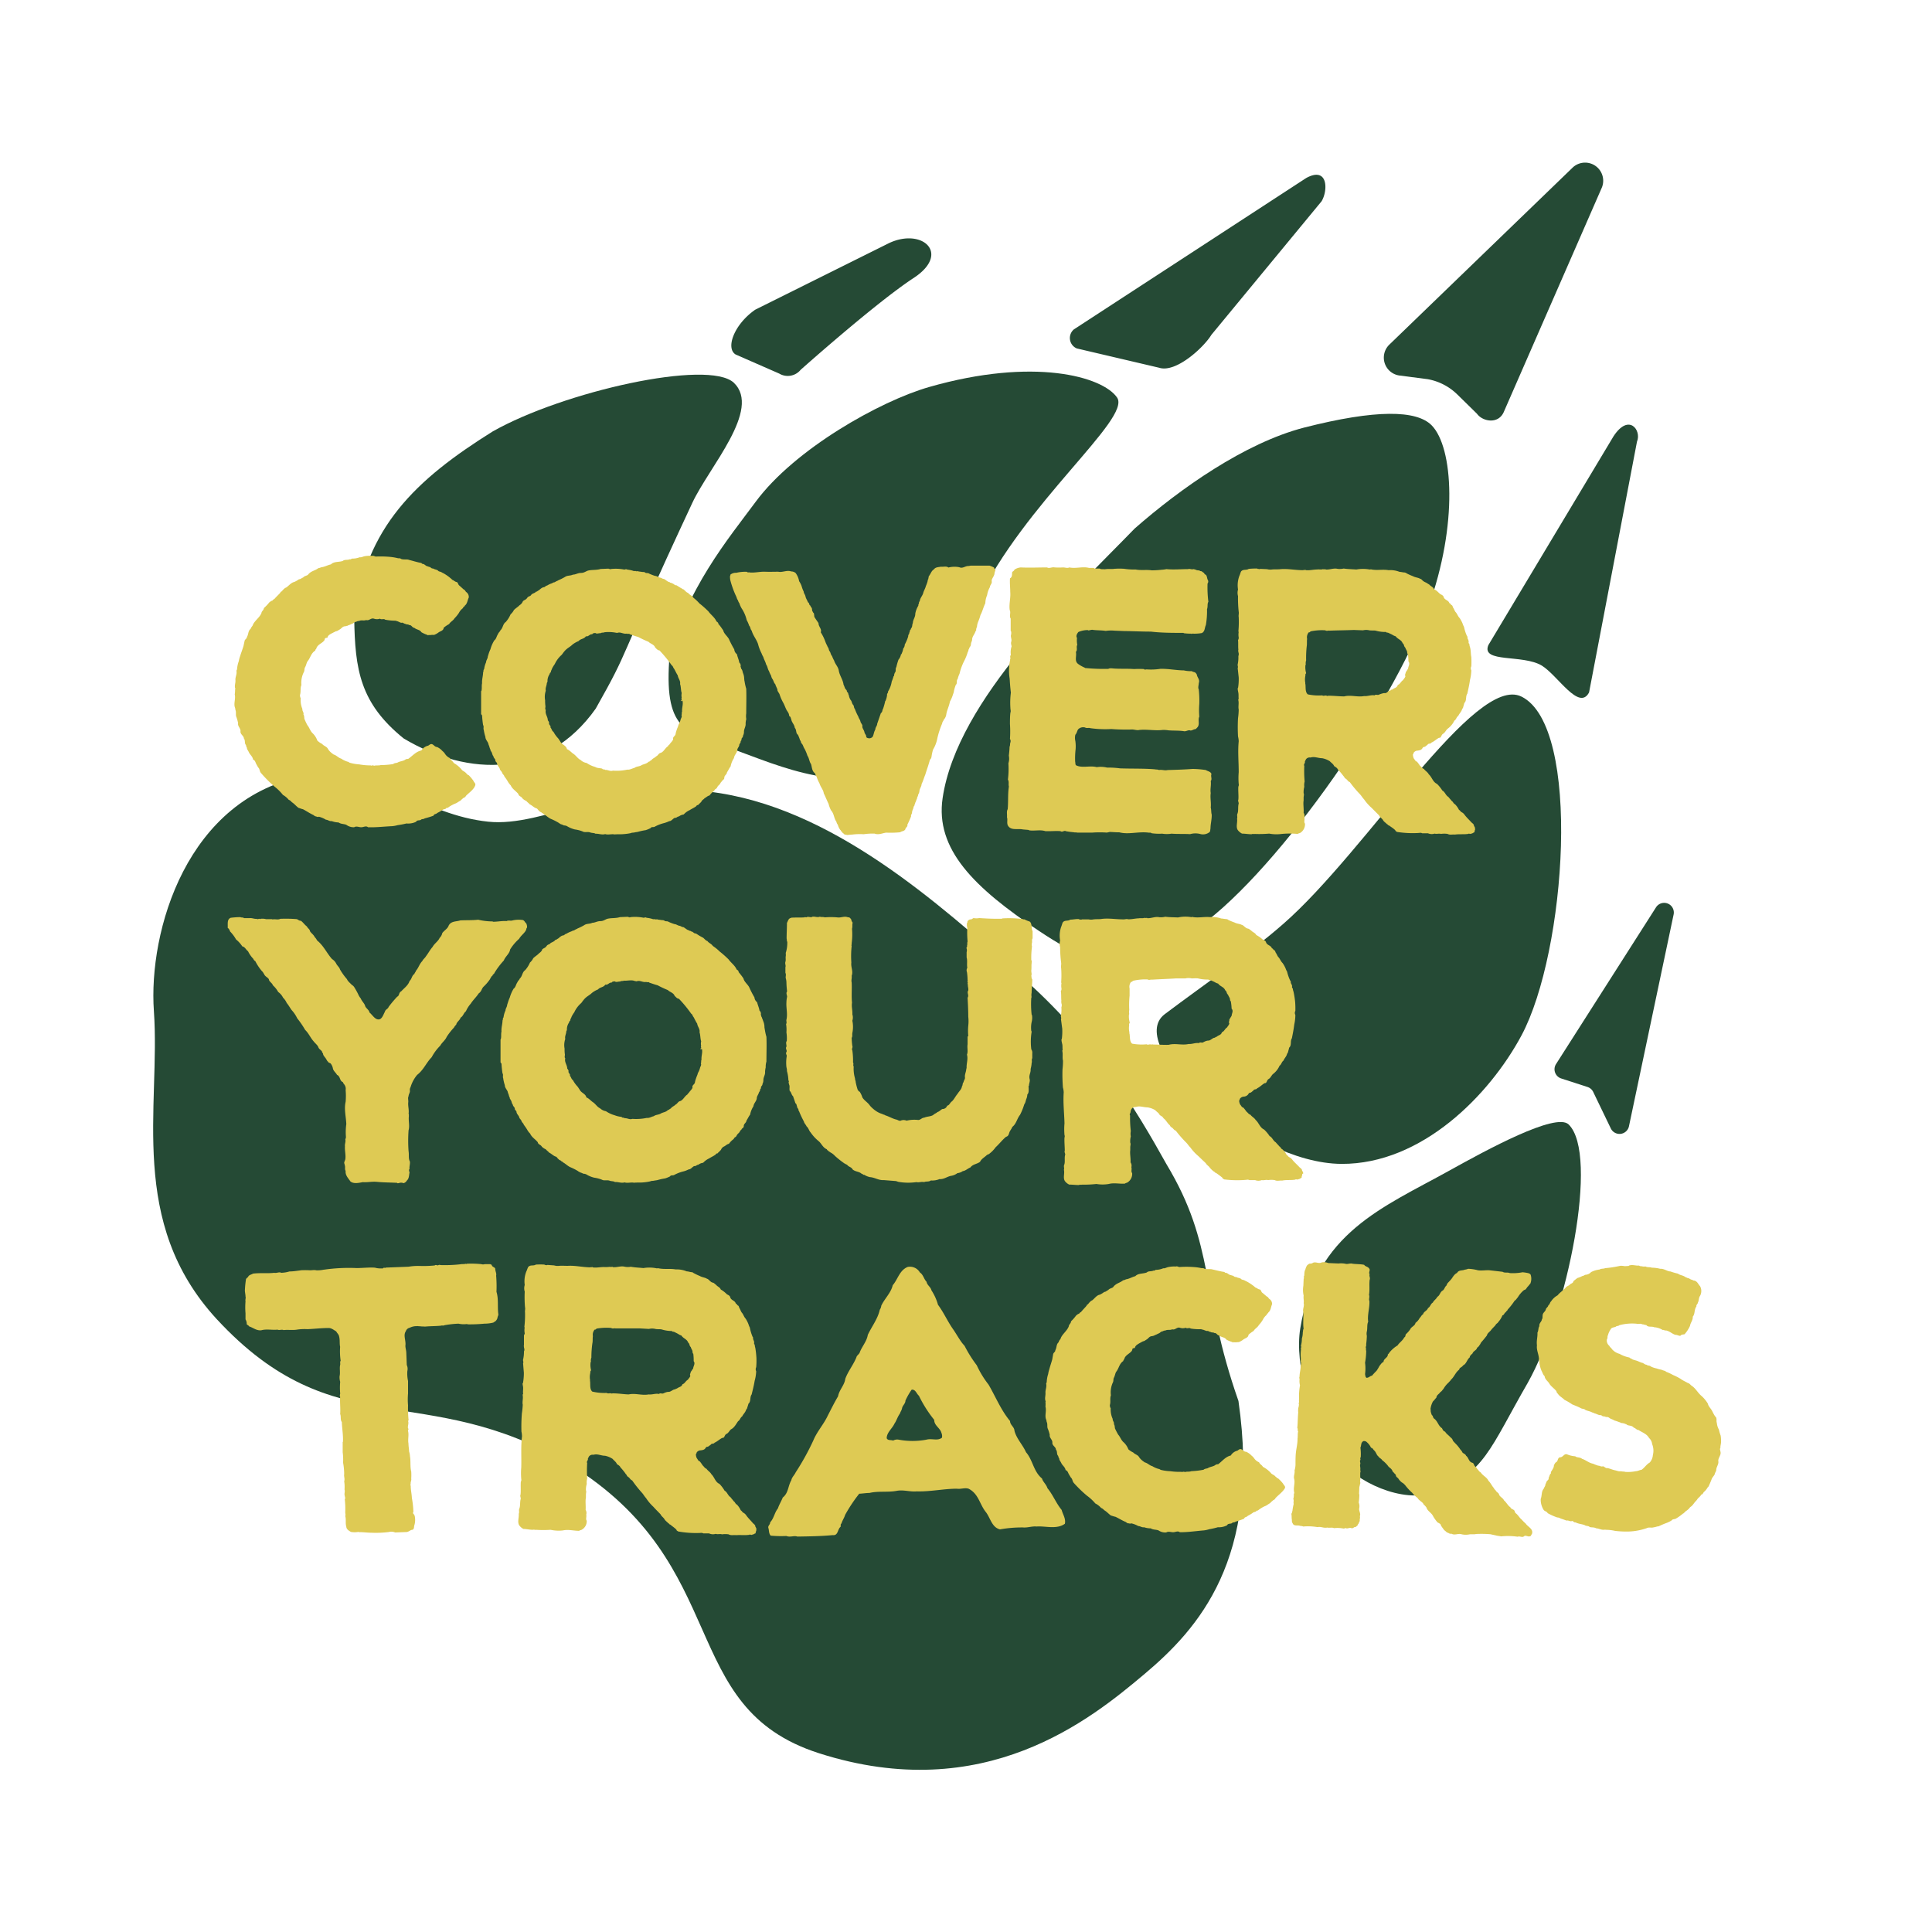 <svg xmlns="http://www.w3.org/2000/svg" viewBox="0 0 400 400"><defs><style>.cls-1{fill:#254a35;}.cls-2{fill:#deca54;}</style></defs><title>CoverYourTracks_logo</title><g id="lime_text" data-name="lime text"><g id="paw"><path class="cls-1" d="M117.85,303.12c34.15,21,22.05,50.34,51.69,59.86,34.29,11,56.36-7.1,67.33-16.32,11.2-9.41,24.24-23.9,19.54-56.6-8-22.84-4.7-32.07-14.93-49.07-6.14-11-14.45-25.2-30.72-39.45s-38.51-34.63-64-37.64c-20-2.36-34.11,7.44-45.69,6.22-13.55-1.43-21.39-10.53-37.48-9.57-25,4.44-32.89,32.37-31.73,48.77,1.4,19.92-5.5,43.68,13,63.78C69.46,299.68,87.58,285.34,117.85,303.12Z"/><path class="cls-1" d="M316.31,286.29c8.19-14.57,14.83-47.32,8.45-53.49-2.63-2.54-16.94,5.25-24.78,9.61C286.32,250,272.46,255.22,269.21,275c-1.26,7.7,2.2,19.2,7.85,26.89,3.6,4.89,13.34,9.45,19.8,7.09C307.37,305.13,308.44,299.93,316.31,286.29Z"/><path class="cls-1" d="M156.47,103.87c-5.37,7.28-14.89,18.58-17.93,33-.95,14.78,3.8,14.88,13.61,18.38,8.38,3,24.86,10.53,33.7,1.81,10.13-10,8.65-16,16.43-32.38,9.76-20.58,32-38,29-42.37S214,73.92,192.35,80.13C182.14,83.06,164.5,93,156.47,103.87Z"/><path class="cls-1" d="M234.93,109.42c-13.09,13.5-36.75,35.33-39.77,55.81-1.56,10.57,6.45,18.51,20,27.54,16.05,10.72,20.49,7.37,31.81,0,15.85-10.32,41-45.61,48.73-67,6.24-17.22,5.16-33.16.72-37.7-3.12-3.19-11.54-3.34-26.43.46C257.69,91.72,244.3,101.2,234.93,109.42Z"/><path class="cls-1" d="M315,214.39c9.26-17.28,12.54-64,0-70.17-9.63-4.76-31.94,31.91-49.32,47.07-7.45,6.51-16,12.26-24.53,18.68s17.53,30.9,36.59,31C294.35,241.05,308.38,226.74,315,214.39Z"/><path class="cls-1" d="M102,89.33c-16,10-26.32,19.84-28.66,38.62.14,10.71,1.23,17.66,10.24,24.94,13.41,8,29.54,8.26,39.76-6.18,7.55-13.41,3.38-7,20-42.6,3.46-7.43,14.37-19.32,8.6-24.86C146.69,74.31,116.62,81.05,102,89.33Z"/><path class="cls-1" d="M156.36,64.12l27.71-13.79c6.86-3.23,12.86,2.14,5.08,7.23s-23.38,19-23.38,19a3.45,3.45,0,0,1-4.45.78l-9-3.94C150.16,72.11,152,67.14,156.36,64.12Z"/><path class="cls-1" d="M222.33,68.2l48.1-31.34c4.54-2.49,4.55,2.56,3.19,4.81L250.8,69.33c-1.56,2.58-7.32,7.92-10.8,6.81l-17.06-4A2.34,2.34,0,0,1,222.33,68.2Z"/><path class="cls-1" d="M311.38,85.21l20.29-46.43a3.75,3.75,0,0,0-6-4.15l-38,36.7a3.74,3.74,0,0,0,2.09,6.42l5.8.75a11.72,11.72,0,0,1,6.15,3.16l4.08,4C306.94,87.28,310.26,87.93,311.38,85.21Z"/><path class="cls-1" d="M329,143.36l9.92-51.92c1-2.36-1.7-6-4.89-1.06l-25.89,43.2c-1.51,3.74,7.15,1.83,11.1,4.24C322.55,139.88,326.93,147.28,329,143.36Z"/><path class="cls-1" d="M337.26,233.18l9.24-43.82a2,2,0,0,0-3.65-1.49l-20.68,32.42a2,2,0,0,0,1.08,3l5.4,1.75a2,2,0,0,1,1.19,1l3.66,7.59A2,2,0,0,0,337.26,233.18Z"/></g><g id="text"><path class="cls-2" d="M96.65,164.59c-.21.15-.28.5-.63.57a5.74,5.74,0,0,0-.71.63c-.35.14-.63.42-1,.56s-.77.35-1.12.56-.49.42-.77.35c-.14.35-.57.21-.78.42a8,8,0,0,1-1.12.64c-.21.28-.63.14-.77.56a18.25,18.25,0,0,1-1.83.56c-.21.21-.56.07-.77.28s-.84,0-1,.42a3.82,3.82,0,0,1-2,.35,16.67,16.67,0,0,1-1.82.35,6.41,6.41,0,0,1-1.13.21c-1.68.07-3.37.28-5,.22-.42-.36-.91,0-1.41,0s-1-.29-1.47,0a2.58,2.58,0,0,1-1.62-.5c-.49-.21-1.12-.14-1.61-.49a4.25,4.25,0,0,1-1.41-.28c-.49.07-.77-.28-1.19-.28a5.49,5.49,0,0,0-1.47-.63c-.28.14-.49-.07-.7-.07a1.65,1.65,0,0,1-.43-.28c-.77-.35-1.47-.84-2.17-1.2-.35-.07-.63-.21-.91-.28-.5-.35-.85-.84-1.41-1.19a1.52,1.52,0,0,0-.63-.49,4.25,4.25,0,0,0-1.19-1,10,10,0,0,0-1.69-1.68A26.7,26.7,0,0,1,54,160c-.28-.35-.21-.84-.56-1.12-.14-.28-.28-.49-.42-.77s-.21-.71-.63-.85c-.07-.63-.63-1-.84-1.47s-.43-.63-.43-1c-.14-.14-.14-.35-.21-.56-.35-.36-.07-.92-.42-1.34,0-.56-.77-.84-.7-1.47s-.63-1.06-.49-1.69a8.46,8.46,0,0,0-.35-1.26c-.21-.42,0-1.06-.21-1.48a2,2,0,0,0-.14-.63c-.21-.84.21-1.68,0-2.6a5.3,5.3,0,0,0,.07-1.05l.07-.07c-.28-.63.07-1.19,0-1.89v-.08c0-.56.35-1.12.21-1.82a.75.75,0,0,0,.14-.42,6.29,6.29,0,0,1,.35-1.55,5.83,5.83,0,0,1,.28-1.05c.21-.7.49-1.4.7-2.11.07-.35.14-.63.21-1s.49-.49.49-.84c.36-.56.21-1.26.78-1.69.07-.35.42-.56.49-.91.42-.84,1.4-1.47,1.75-2.38,0-.36.49-.57.49-1a8.47,8.47,0,0,0,1.13-1.19c.21-.14.42-.35.63-.35a.93.93,0,0,1,.42-.35c.42-.5.91-.92,1.26-1.34,0-.21.14-.14.22-.21.28-.28.56-.7,1-.84.49-.35,1-1,1.61-1.12a4.82,4.82,0,0,0,1-.57c.35,0,.56-.28.84-.35.28-.35.7-.35,1-.56.63-.84,1.48-.84,2.18-1.4.28,0,.56-.21.84-.21.63-.14,1.12-.42,1.75-.56.64-.64,1.62-.43,2.46-.71.35-.35,1.06-.14,1.41-.35.21.07.35-.07.49-.14a4.11,4.11,0,0,0,1.61-.28c.35.07.64-.14,1-.21a6.22,6.22,0,0,1,1.61-.07c.21-.07.42.07.7.14a21.72,21.72,0,0,1,3,.07,11.39,11.39,0,0,1,1.62.28c.28,0,.49,0,.63.14.56.21,1.19,0,1.68.21.85.21,1.69.49,2.53.63a.42.42,0,0,0,.42.21c.35.14.56.5,1,.5.07.14.21.07.36.14s.35.35.63.28c.28.21.7.21,1,.42.14.21.35.21.56.28s.35.21.56.28a9.24,9.24,0,0,1,1.9,1.4c.28.08.49.36.84.43s.28.56.63.77l.85.77c.28.07.35.42.56.56a1.22,1.22,0,0,1,.49,1.13c-.28.56-.28,1.26-.84,1.68,0,.21-.35.21-.35.49a2.82,2.82,0,0,0-.85,1,7.07,7.07,0,0,1-.91,1.12c-.28.49-.84.7-1.12,1.19a6.43,6.43,0,0,0-1.13.77c0,.57-.7.71-1,.92a3.71,3.71,0,0,1-1,.56c-.42-.07-.7.07-1.13,0-.06.14-.14.07-.21,0a6.87,6.87,0,0,1-1.26-.56c-.35-.57-1-.5-1.47-.92-.43,0-.57-.63-1.06-.56-.21-.21-.56-.07-.84-.28-.28,0-.42-.28-.7-.21s-.77-.35-1.13-.35l-.07-.07a11.59,11.59,0,0,1-2.24-.21c-.28-.28-.77.07-1.06-.21a1.94,1.94,0,0,1-1.26,0c-.63-.21-1,.49-1.61.28-.5.21-1-.07-1.48.21-.28-.07-.56.21-.91.21a1.45,1.45,0,0,1-.7.42c-.35.21-.63.21-.91.42l-.08-.07c-.07.14-.35.07-.49.14-.35.07-.63.49-.91.63s-.49.36-.77.36l-.84.42c-.36.21-.85.42-.92.91-.21.07-.56,0-.56.35-.07.07-.07.28-.21.35-.42.49-1.33.77-1.54,1.55,0,.07-.14.14-.14.21l-.07.07v.14c-.92.56-1,1.54-1.62,2.24-.21.35-.28.85-.49,1.2s-.07.7-.28,1.05a4.94,4.94,0,0,0-.49,2.67c-.28.63-.07,1.33-.28,2a1.17,1.17,0,0,0,.14.71,4.73,4.73,0,0,0,.35,2.24c-.07.42.35.71.21,1.13.21.28.14.63.21.91a11.42,11.42,0,0,0,.63,1.33c.42.49.56,1.2,1.12,1.69a3.89,3.89,0,0,1,.92,1.47,4.25,4.25,0,0,0,1,.7c.35.43.91.5,1.19,1s.7.84,1.2,1.19c.56.14,1,.7,1.54.84a5,5,0,0,0,1.33.64c.15,0,.29.14.43.21a9.46,9.46,0,0,0,2,.35,13.87,13.87,0,0,0,2.39.21c.07.14.14,0,.21,0a1,1,0,0,1,.49.07c.42-.14.84,0,1.34-.14a16.83,16.83,0,0,0,2.59-.21c.21-.21.56-.21.85-.28.56-.35,1.26-.29,1.75-.71a1.19,1.19,0,0,1,.49-.07c.91-.63,1.62-1.54,2.74-1.75a2.25,2.25,0,0,1,1.41-1c.27-.15.49-.43.84-.29s.56.57,1,.57a3.37,3.37,0,0,1,1.12.84,2.41,2.41,0,0,1,.56.63,2.42,2.42,0,0,0,1,.84c.14.42.56.57.77,1a5.84,5.84,0,0,1,1.61,1.33c.22.35.71.42,1,.84.21.07.21.35.49.35a8.6,8.6,0,0,1,1,1.2c.07.28.49.49.35.91C98.12,163.4,97.28,164,96.65,164.59Z"/><path class="cls-2" d="M154.51,148.89a4,4,0,0,0-.14.9c.07.62-.34,1.1-.34,1.72a1.59,1.59,0,0,1-.21.82c.07.35-.41.49-.28.83-.07.07-.07.21-.2.28.07.34-.21.48-.28.75,0,.42-.41.69-.41,1.11-.07.62-.62,1-.69,1.65a4.68,4.68,0,0,0-.69,1.72c-.28.35-.48.83-.76,1.24,0,.42-.55.62-.55,1.1s-.41.42-.48.76c-.28.14-.35.55-.62.76a1.5,1.5,0,0,0-.41.55c-.14.28-.49.28-.56.62a4.88,4.88,0,0,0-1,1c-.41.07-.69.42-1,.55-.21.28-.49.35-.62.62s-.55.56-.76.83c-.28-.07-.35.28-.55.35-.42.27-.76.41-1.17.68a3.78,3.78,0,0,0-1.24.9,2.15,2.15,0,0,0-1,.41c-.34,0-.48.35-.82.28-.42.14-.69.69-1.17.69a5.81,5.81,0,0,1-1.11.41,8.09,8.09,0,0,0-1.93.76c-.27.14-.62-.07-.82.27a6.47,6.47,0,0,1-1,.42,12.74,12.74,0,0,0-1.58.34c-.28.07-.48.07-.76.14s-.48,0-.76.14a10.17,10.17,0,0,1-1.44.2c-.62.07-1.24,0-1.93.07-.62-.14-1.31.14-1.93-.07-.69.21-1.38-.13-2-.07-.27-.2-.75-.13-1.1-.27-.55-.21-1.1.07-1.58-.21a6.65,6.65,0,0,0-1.59-.41,5.81,5.81,0,0,1-1.65-.69,1.35,1.35,0,0,0-.62-.14,2.82,2.82,0,0,0-.69-.27c-.14-.14-.27-.14-.41-.28a12.24,12.24,0,0,0-1.66-.83c-.55-.27-1-.75-1.51-1-.07-.2-.28-.14-.35-.27s-.41-.14-.48-.35c-.27-.14-.34-.48-.62-.55-.48-.14-.89-.62-1.38-.83-.2-.27-.48-.41-.68-.68a2.47,2.47,0,0,1-.83-.56c-.21-.41-.76-.41-.83-.89-.48-.62-1.24-1-1.58-1.79a3.67,3.67,0,0,1-.62-.83,8.2,8.2,0,0,0-.69-1c-.07-.35-.41-.48-.48-.83a2.87,2.87,0,0,0-.42-.55c-.06-.55-.62-.83-.62-1.38-.13-.27-.41-.34-.34-.69-.14-.27-.41-.48-.41-.75-.28-.28-.21-.69-.49-1,0-.14-.2-.2-.13-.41-.21-.28-.21-.76-.42-1h.07c-.14-.14-.07-.28-.14-.35-.2-.41-.55-.76-.55-1.24a9.65,9.65,0,0,1-.34-1.45c-.14-.27.07-.75-.14-1a19.38,19.38,0,0,1-.21-2l-.2-.27V143.1l.07-.06c.13-.55,0-1,.13-1.59-.06-.76.21-1.51.21-2.27.14-.14,0-.48.21-.62a5,5,0,0,1,.41-1.45c0-.41.35-.76.35-1.17l.13-.41a7.18,7.18,0,0,1,.42-1.11,6.86,6.86,0,0,1,.69-1.65c.06,0,0-.07.06-.14.49-.34.49-.89.83-1.37.07-.28.41-.49.48-.76.55-.48.49-1.31,1.11-1.72a5.85,5.85,0,0,0,1-1.59,2.93,2.93,0,0,0,.69-.89c.41-.42.82-.62,1.17-1a1.62,1.62,0,0,0,.69-.82c.27-.28.62-.28.89-.69s.62-.28.83-.62.83-.35,1-.69c.21.07.28-.14.48-.21s.62-.62,1.11-.69c.27,0,.41-.34.69-.34a4.48,4.48,0,0,1,.82-.41c.28-.07.48-.28.76-.28a3.43,3.43,0,0,1,.48-.27c.07,0,.14-.07.28-.14a13.65,13.65,0,0,0,1.38-.69c.48-.35,1.1-.21,1.65-.48.55,0,1-.35,1.65-.35s1-.34,1.45-.48c.82-.21,1.72-.07,2.62-.34l1.65-.07c.07.13.27,0,.34.13l.21-.06a9.42,9.42,0,0,1,2.75.13c.14-.07.42-.13.56,0a6.26,6.26,0,0,1,1.1.21,1,1,0,0,0,.62.07c.14.14.41,0,.55.07s.55.07.83.14a2,2,0,0,1,.55.06c.2.28.62.07.89.28a9.56,9.56,0,0,0,1.24.48c.35,0,.62.28,1,.35.27,0,.48.27.82.27.42.21.76.62,1.24.69.07.21.28,0,.35.21.41,0,.62.48,1,.41l1,.62c.14,0,.21.21.42.21.34.2.55.62,1,.76.28.41.83.55,1.1,1a9.18,9.18,0,0,1,1.24,1.17,20.87,20.87,0,0,1,1.86,1.65c.48.69,1.31,1.24,1.66,2.07.2.14.41.28.41.55.41.41.69.9,1,1.31.14.69.83,1.17,1.17,1.79a20.54,20.54,0,0,0,1.11,2.14,1.36,1.36,0,0,0,.55,1c.13.62.41,1.17.48,1.72a.87.87,0,0,1,.27.9c.14.14.07.34.21.48s.21.48.28.76a3.15,3.15,0,0,1,.27,1.38c.07.06,0,.27.07.34a10.47,10.47,0,0,0,.35,1.58c.06,1.73,0,3.31,0,5.1A3.76,3.76,0,0,0,154.51,148.89Zm-13.43-3.72c-.14-.07,0-.14-.07-.21.34-.06-.07-.34.13-.48a2.58,2.58,0,0,1,0-1c-.2-.55-.13-1.31-.34-1.86.14-.69-.41-1.17-.48-1.79-.28-.42-.48-.9-.76-1.38-.21-.21-.21-.55-.48-.69a26,26,0,0,0-2.55-3.1c-.34,0-.62-.34-.9-.62-.2-.62-1-.76-1.37-1.17a22.28,22.28,0,0,1-2.14-1c-.55-.14-1.1-.35-1.72-.55-.14-.21-.41,0-.62-.14-.76.14-1.31-.42-2-.14l-.41-.07a8.19,8.19,0,0,0-2.21-.07c-.27.14-.55,0-.82.21-.35-.07-.76.21-1.1-.07-.21.07-.49,0-.62.28-.56-.07-.76.55-1.31.41-.42.62-1.1.48-1.52,1a5.08,5.08,0,0,0-1.31.76c-.34.34-.75.55-1.17.9s-.69.75-1,1.17a5.74,5.74,0,0,0-1.45,1.93,7.15,7.15,0,0,0-.55.89c-.07.28-.27.48-.27.83-.21.07-.21.27-.28.41a2.65,2.65,0,0,0-.41,1.24.72.72,0,0,1-.14.55c0,.55-.35,1-.21,1.59a4.09,4.09,0,0,0-.14,2,8,8,0,0,0,.07,1.24c0,.28-.13.56.07.76-.2.83.42,1.38.42,2.14a1.12,1.12,0,0,1,.27.48c-.14.48.41.55.28,1,.27.28.27.69.62.9a6.34,6.34,0,0,0,1,1.38c.14.2.28.41.41.62.35.68,1.24.82,1.38,1.58.55.21.9.69,1.38,1s.9,1,1.45,1.24a2.22,2.22,0,0,0,1.24.62,5.94,5.94,0,0,0,1.79.83c.41.28,1,.21,1.44.35.14.27.49.06.62.27.55-.07,1,.35,1.59.14a10.4,10.4,0,0,0,3-.21c.55.07,1-.27,1.45-.34.41-.35,1-.28,1.44-.55s1.1-.28,1.52-.76c.2.07.34-.28.55-.28.27-.41.69-.48,1-.82.35-.14.48-.55.83-.69.69-.14,1-1,1.58-1.38.14-.07.07-.28.28-.28.21-.41.69-.75.83-1.17-.14-.48.34-.62.48-1a5.86,5.86,0,0,1,.27-1c.07-.27.28-.62.35-1a4,4,0,0,0,.48-1.24c.14-.21.27-.55.14-.76.13-.27,0-.55.13-.75-.06-.83.28-1.52.07-2.28Z"/><path class="cls-2" d="M205.78,119.13c-.13.42-.53.77-.45,1.25s-.39.77-.38,1.18a4.82,4.82,0,0,0-.58,1.67,4.51,4.51,0,0,0-.37,1.67c-.39.76-.58,1.66-1,2.43a9.8,9.8,0,0,1-.45,1.32,3.83,3.83,0,0,0-.25.84c0,.41-.26.62-.18,1a1.24,1.24,0,0,0-.2.35c-.19.55-.67,1-.65,1.6-.06.41-.26.62-.25,1-.06.21-.06.41-.26.49v.2c-.13,0-.13.14-.13.21-.2.22-.06.42-.26.63a10,10,0,0,1-.71,1.81,11.46,11.46,0,0,0-1,2.71,5.38,5.38,0,0,0-.39,1.11c-.33.29,0,.9-.38,1.19a8.15,8.15,0,0,0-.38,1.25,2.64,2.64,0,0,1-.19.69,7.17,7.17,0,0,1-.65,1.53c-.18,1-.64,1.81-.76,2.71a2.09,2.09,0,0,1-.52,1.05c-.06.27-.33.49-.32.76a17.77,17.77,0,0,0-1,3.06,7,7,0,0,1-.9,2.37,10.72,10.72,0,0,0-.31,1.45.93.93,0,0,1-.33.63c-.25,1-.63,2-.95,3.06-.26.62-.45,1.32-.78,2,0,.48-.39.9-.44,1.38a1.45,1.45,0,0,1-.26.77c0,.34-.26.56-.25.9-.2.21-.13.49-.33.7,0,.21-.19.42-.19.69-.2.15-.19.49-.32.77a2.06,2.06,0,0,0-.19.69c0,.28-.26.42-.19.77a19,19,0,0,1-.78,1.74c.15.41-.4.56-.39.9-.26.49-.75.37-1.08.65a19.75,19.75,0,0,1-2.9.08c-.75.09-1.57.52-2.4.2a12.66,12.66,0,0,0-2.27.13,12.12,12.12,0,0,0-2.27.06l-1.24.1c-.07-.14-.28-.07-.42-.06-.14-.27-.49-.33-.56-.61-.21-.06-.22-.34-.36-.4a3.3,3.3,0,0,1-.51-1.09c-.28-.27-.22-.62-.43-.82-.37-.68-.39-1.5-.95-2.11a5.42,5.42,0,0,1-.52-1.36c-.37-.75-.66-1.5-1-2.18-.09-.76-.66-1.29-.88-2.05a7.64,7.64,0,0,1-.59-1.36,3.43,3.43,0,0,1-.36-.75c-.64-.46-.59-1.22-.81-1.91-.36-.47-.38-1.23-.73-1.7a9.29,9.29,0,0,0-.59-1.43c-.29-.41-.3-.82-.65-1.16-.14-.13-.08-.48-.29-.61a7.92,7.92,0,0,0-.45-1.16c-.49-.33-.23-1-.65-1.43-.09-.75-.65-1.08-.74-1.84-.14-.2-.08-.48-.36-.54-.07-.14-.08-.34-.15-.55a3.24,3.24,0,0,0-.36-.61c-.29-.47-.44-1-.73-1.57a9.1,9.1,0,0,1-.81-1.83c-.14-.35-.5-.68-.44-1-.15-.41-.36-.75-.44-1.09-.35-.33-.36-.82-.65-1.15a2.2,2.2,0,0,1-.22-.62,5.76,5.76,0,0,1-.44-.95c-.28-.41-.3-1-.59-1.36-.15-.62-.44-1-.59-1.57a3.93,3.93,0,0,1-.36-.75,9,9,0,0,1-.67-1.71c-.23-1-1.08-1.9-1.38-3-.29-.27-.23-.76-.51-1a6.45,6.45,0,0,0-.51-1.16,7.52,7.52,0,0,0-.89-2.18,5,5,0,0,1-.65-1.36c-.21-.21-.22-.55-.44-.82a5,5,0,0,0-.36-.89,20.21,20.21,0,0,1-1-2.8,3.16,3.16,0,0,1-.1-1.17c.07,0,.07-.07.06-.2a1.85,1.85,0,0,1,1.23-.38,8,8,0,0,1,2.2-.2c.15.21.42.06.56.13,1,.11,2.13-.19,3.16-.15s1.86,0,2.76,0c.9.19,1.78-.39,2.68-.06a1.44,1.44,0,0,1,.91.32,4,4,0,0,1,.73,1.7,4.63,4.63,0,0,1,.51,1,6.35,6.35,0,0,0,.44,1.16c0,.35.3.61.37,1s.37.81.52,1.22c.34.13.15.55.5.68,0,.21.21.34.29.54s0,.55.22.75c0,.14.15.21.22.34l.08.69c.29.48.58.88.86,1.29,0,.76.73,1.22.47,1.91a9.68,9.68,0,0,1,.94,1.91,4.94,4.94,0,0,0,.37.82c.07.27.29.47.36.81s.22.41.3.62.15.54.36.75a5.76,5.76,0,0,0,.44.95c.22.75.79,1.22.95,2,.16,1.1.87,1.91,1,3,.21.33.23.75.51,1s.08.41.29.54.15.48.29.61a2.54,2.54,0,0,0,.37,1c.28.27.23.75.58,1.08.14.21.08.55.29.76a11.54,11.54,0,0,0,.74,1.63c.07.34.36.61.43,1s.5.61.38,1.1c.08.41.36.68.44,1.09s.36.54.37.88.35.34.56.4a1,1,0,0,0,.75-.29c.26-.42.25-1,.58-1.53,0-.49.39-.77.38-1.18l.77-2.23c.34-.15.26-.63.46-.91a13.46,13.46,0,0,0,.44-1.59.07.07,0,0,0,.07-.07,4,4,0,0,0,.31-1.18c-.07-.28.27-.42.19-.7a5.39,5.39,0,0,0,.77-2.08,7.47,7.47,0,0,0,.39-1.12c.2,0,.06-.21.13-.35s.06-.27.12-.34c.34-.36.05-.83.32-1.18a12.08,12.08,0,0,1,.44-1.53,2.26,2.26,0,0,0,.52-1.12c.14,0,.14-.14.2-.28a3.28,3.28,0,0,0,.26-.9,1.25,1.25,0,0,0,.32-.83,8.62,8.62,0,0,0,.71-1.68.78.78,0,0,1,.2-.55c0-.28.19-.49.18-.77a.38.38,0,0,0,.2-.35c.34-.28.19-.76.39-1.11,0-.69.52-1.18.5-1.94a4.86,4.86,0,0,1,.64-1.67c-.07-.21.13-.35.12-.56s.2-.34.2-.55c.12-.56.59-1,.71-1.6.13-.42.4-.84.52-1.33a7,7,0,0,0,.39-1.11c-.08-.2.2-.28.12-.55.13-.15,0-.35.19-.49.34-.49.46-1,1-1.34.27-.42.89-.43,1.44-.52.48.06,1.16-.16,1.52.17a5.12,5.12,0,0,1,2.27-.06c.7.33,1.23-.3,1.92-.25l.41-.08c1.38,0,2.55,0,3.93,0a5.42,5.42,0,0,1,.91.39c.07.28.49.54.15.9v.27C205.84,118.72,205.91,119,205.78,119.13Z"/><path class="cls-2" d="M250.62,171.55c-.08.27,0,.55-.22.75a2.18,2.18,0,0,1-1.79.4,4,4,0,0,0-2.21,0c-1.31-.08-2.61,0-3.85-.1a5.93,5.93,0,0,1-1.93,0,11,11,0,0,1-2.2-.09c-.21-.2-.49-.07-.76-.14-2.07-.22-4.07.45-5.93-.05h-.48l-1.51-.08c-.14.07-.35.07-.56.14a21,21,0,0,0-3,0c-1,0-2.13,0-3.17,0-.2-.07-.48,0-.68-.07a15.54,15.54,0,0,1-1.65-.22c-.35-.21-.63.2-1,.06l-.14-.07c-1-.08-2.13.05-3.1,0-1.09-.35-2.27,0-3.37-.17l-.07-.07c-.48-.07-1-.07-1.44-.15-1.11-.14-2.28.26-2.89-.78-.27-.55,0-1.17-.19-1.72.07-.55-.13-1.17.15-1.65.15-1.45,0-3.17.25-4.69-.14-.48.08-1-.2-1.44a18.2,18.2,0,0,0,.1-3.38,3.15,3.15,0,0,0,.09-1.58c.07-.62.14-1.24.15-1.86.14-.21.07-.55.14-.76s.15-.55-.06-.83a23,23,0,0,0,0-3.1c0-.75,0-1.58.09-2.34.14-.34,0-.62,0-1a16.81,16.81,0,0,1,.1-3.17c-.13-1-.19-1.93-.25-2.89a10.48,10.48,0,0,1,.1-3.86c0-.07-.06-.21.08-.27-.07-.28-.14-.56.07-.76a3.87,3.87,0,0,1,.15-1.79c-.06-.35-.2-.62-.06-1,.15-.55-.26-1,0-1.58-.07-.21.07-.41-.13-.62l0-2.55c-.34-.48.08-1.24-.19-1.72-.2-1.24.22-2.55.1-3.79,0-.9-.12-1.86-.05-2.83.42-.2.42-.68.43-1.09s.41-.34.48-.69a2.72,2.72,0,0,1,1.32-.47c1.79.09,3.58,0,5.44,0,.48.28,1-.13,1.58,0a14.26,14.26,0,0,0,1.72,0c.49,0,.9.21,1.31,0,1.38.29,2.76-.25,4.07.1h1l.14.14h1.1c.27.21.69.07,1,.15.76-.14,1.45,0,2.14-.12.07,0,.07.06.07,0H231a10.87,10.87,0,0,1,1.51,0h.14a14.3,14.3,0,0,0,2.48.16c1.1.22,2.27,0,3.3.17a18.35,18.35,0,0,0,2.07-.12,6.35,6.35,0,0,0,1-.13c1.44.15,3,0,4.47,0,.35-.14.76.14,1.1,0a2.49,2.49,0,0,1,.69.21c.21.07.55,0,.76.21.34-.06.48.28.75.35a.64.64,0,0,0,.41.42c.27.35.2.76.41,1.1a.65.65,0,0,1-.08.69,24,24,0,0,0,.17,3.79c-.27.41-.07,1-.28,1.52a17,17,0,0,1-.24,3.3c-.28.55-.15,1.31-.84,1.65a9,9,0,0,1-1.86.12c-.14-.07-.28.13-.34,0a11,11,0,0,1-1.52-.09l-.07-.07c-2.27,0-4.54,0-6.75-.26-1.86,0-3.78-.1-5.64-.12l-1.93-.08a7.66,7.66,0,0,0-1.79.05c-.9-.15-1.93-.09-2.76-.23-.34,0-.55.13-.89.13v-.07a4.86,4.86,0,0,0-2,.4c-.28.34-.56.82-.29,1.23a5,5,0,0,0,.06,1.45c-.28.41.12,1-.29,1.44.2.9-.36,1.86.46,2.49a6.76,6.76,0,0,0,1.37.77l.07.07a39.27,39.27,0,0,0,4.82.18c.34-.21.9-.07,1.31-.06,1.37.08,2.68,0,4,.1a20.42,20.42,0,0,1,2.07,0c.14.21.34.07.55.07a12.85,12.85,0,0,0,2.82-.11c1.66-.05,3.24.3,4.89.32a6.3,6.3,0,0,0,1.65.15c.21.21.55.14.76.35s.2.28.27.35c.06.62.68,1,.4,1.79,0,.42-.21.9,0,1.31a21.59,21.59,0,0,1,.11,3,16.22,16.22,0,0,0,0,2.62c-.35.69.19,1.66-.44,2.27-.14.14-.27.34-.48.34s-.56.27-.9.27c-.48-.21-.9.27-1.45.12-1-.14-2.06-.08-3.1-.16a6.36,6.36,0,0,0-1.23-.08c-1.52.19-3.31-.17-4.83,0-.55.13-1.1-.15-1.65-.09a41.16,41.16,0,0,1-4.13-.1,22.27,22.27,0,0,1-4.34-.18c-.34-.14-.76.07-1.1-.14a1.46,1.46,0,0,0-1.45.4c-.21.34-.28.82-.56,1.09a2.77,2.77,0,0,0,0,1.31,7.82,7.82,0,0,1,.05,1.73,15.91,15.91,0,0,0-.09,2.54c.07.28,0,.62.2.76,1.24.63,2.89,0,4.27.38a5.59,5.59,0,0,1,2.13.09,18.68,18.68,0,0,1,2.69.16c2.41.09,4.89,0,7.23.2.27.07.62,0,.82.15.62-.13,1.17.15,1.8,0,1.72-.05,3.44-.1,5.16-.23a19.76,19.76,0,0,1,2.76.23c.41.28,1,.29,1.16.84-.21.48.2,1-.15,1.44.13.83-.15,1.66,0,2.48-.15,1,.12,2,0,3,.14.48.06,1,.2,1.45C250.91,169.62,250.62,170.58,250.62,171.55Z"/><path class="cls-2" d="M305.42,171.76a1,1,0,0,0-.14.48v.07c-.28.07-.41.28-.69.28a.29.29,0,0,1-.21.06c-.06-.06-.2,0-.34-.06l-.07.06c-.89.14-1.79,0-2.75.14-.49-.07-1,.14-1.52-.14a4.91,4.91,0,0,0-1.38,0c-.41-.13-.82.07-1.31-.06a1.94,1.94,0,0,1-1.37-.07h-1.18a.88.88,0,0,0-.61-.07,20.82,20.82,0,0,1-4.62-.21c-.14-.14-.34-.14-.34-.34-.42-.42-.9-.69-1.31-1-.21,0-.21-.2-.42-.27-.34-.35-.62-.48-.82-.83s-.62-.55-.83-1c-.48-.48-1-1-1.51-1.52a9.7,9.7,0,0,1-1.59-1.79c-.34-.34-.55-.76-.89-1.1a24.27,24.27,0,0,1-2.07-2.48c-.35-.07-.48-.48-.83-.69s-.27-.41-.48-.55a11.85,11.85,0,0,0-1.17-1.38c-.14-.34-.48-.48-.76-.69-.14-.41-.62-.69-.89-1a4.62,4.62,0,0,0-1.59-.62c-.83,0-1.58-.41-2.41-.14a.92.92,0,0,0-1,.48c0,.14-.21.28-.14.42,0,.34-.34.55-.14.82a24.44,24.44,0,0,0,.07,3.24,2.94,2.94,0,0,0-.07,1.1,4.21,4.21,0,0,0-.14,1.31c.14.28,0,.62,0,.9v.62c-.13.76.07,1.65,0,2.55a1.18,1.18,0,0,1,.14,1c.14.41-.14.9.14,1.24a2.08,2.08,0,0,1-1,1.93c-.14.07-.35.07-.49.21a17.25,17.25,0,0,0-3.37,0,8,8,0,0,1-2.55-.07,23.58,23.58,0,0,1-3,.07c-.21.06-.41-.07-.62.06-.69,0-1.38-.13-2-.13a2.56,2.56,0,0,1-.9-.76c-.41-.69,0-1.59-.13-2.34.13-.28-.07-.69.07-1,.27-.62.06-1.44.27-2.13,0-.28-.21-.55-.07-.83.07-.82-.07-1.86,0-2.68a.77.77,0,0,0,.07-.55,14,14,0,0,1,0-2.42c0-2.27-.21-4.27,0-6.4a4.63,4.63,0,0,0-.14-1,34.22,34.22,0,0,1,0-3.79,14.28,14.28,0,0,0,.14-1.79c-.14-.55.07-1.3-.07-1.86,0-.13-.07-.27.07-.34-.07-.41,0-.83-.07-1.24s-.14-.62-.14-1h.07a11.36,11.36,0,0,0,.14-2.21c-.07-.62-.14-1.31-.21-1.93.14-.27-.06-.55,0-.75a7.26,7.26,0,0,0,.14-1.73,1.1,1.1,0,0,0,0-.82c0-.14-.07-.35,0-.49-.07-.69,0-1.37-.07-2.06.14-.07.07-.21.14-.28V132a3.34,3.34,0,0,1,0-1.18l-.07-.06a21,21,0,0,0,.07-3c-.07-.34.07-.75,0-1.1a25.56,25.56,0,0,1-.14-3.24,2.45,2.45,0,0,1,0-1.37,5.57,5.57,0,0,1,.28-2.83c.14-.27.21-.62.34-.89.42-.55,1.11-.21,1.59-.55a15.31,15.31,0,0,1,1.79-.07c.07.13.14.07.21.07a.49.49,0,0,0,.41,0l1.38.06a2.65,2.65,0,0,0,1,.07c.62-.07,1.24,0,1.79-.07,1.59-.13,3,.21,4.69.21.07-.07.27,0,.41-.07s.07.07.14.07h.07c.75.07,1.51-.14,2.27-.14.41-.07.83.07,1.17-.07a1.45,1.45,0,0,0,.55,0l.07.07c.83.07,1.65-.34,2.48-.13a4,4,0,0,0,1.24-.07c.89.13,1.72.13,2.62.2a7.7,7.7,0,0,1,2.75,0c.14,0,.28-.07.42,0,1.24.21,2.27-.07,3.51.14a5.15,5.15,0,0,1,2.27.35c.35,0,.69.13,1.1.13,0,.07.21,0,.28.14a11.24,11.24,0,0,0,1.38.62c.48.28,1.1.28,1.51.55a.6.6,0,0,1,.35.21,2.12,2.12,0,0,0,.82.55c.28.14.42.28.69.41.35.42.83.49,1,1,.56.2.83.62,1.31,1,.28.14.62.28.69.62.21.62,1,.62,1.17,1.24.28.07.28.35.49.42s.2.48.41.68a7.19,7.19,0,0,0,.34.69c.42.42.49.9.9,1.31a6.51,6.51,0,0,1,.62,1.17,2.59,2.59,0,0,0,.27.62,9.46,9.46,0,0,0,.62,1.93c.21.14,0,.48.21.62,0,.14.14.28.14.48s-.07.42.14.48a2.23,2.23,0,0,0,.13.69c.21.69.14,1.38.28,2.07a17.74,17.74,0,0,1,0,1.93.87.87,0,0,0,0,.83,9.1,9.1,0,0,1-.28,2c-.13,1-.34,1.86-.55,2.83-.41.55-.07,1.44-.62,1.93-.07.34-.2.69-.27,1a1.68,1.68,0,0,0-.21.34c-.14.49-.55.83-.76,1.31-.41.28-.41.76-.82,1a4.5,4.5,0,0,1-1.45,1.72c-.34.34-.48.76-.89,1s-.35.9-.83.83c-.55.27-1,.76-1.59,1-.2.35-.62.07-.82.48-.28.14-.41.42-.76.42a.57.57,0,0,0-.28.27c-.2.35-.55.42-1,.49a1,1,0,0,0-.83.48v.07c-.06.07,0,.2-.13.2a2,2,0,0,0,.2.9c.21.21.28.55.62.62a6.4,6.4,0,0,1,.62.83c.28.2.41.55.83.68.21.35.82.69,1,1.11.69.62.83,1.58,1.72,2a7.71,7.71,0,0,1,1.11,1.38c.55.28.68,1,1.24,1.31.2.28.48.55.75.9.21.06.28.48.62.62a4.3,4.3,0,0,1,.83,1.17c.28.13.28.34.55.48s.41.27.62.55c.35.48.9,1,1.31,1.45.21.27.62.41.62.82.14.21.28.48.21.62A.26.26,0,0,0,305.42,171.76Zm-13.92-36.3c-.2-.14-.13-.42-.2-.62s-.28-.48-.35-.76c-.34-.28-.2-.69-.55-.9-.27-.75-1-.82-1.44-1.44a2.49,2.49,0,0,1-.63-.28c-.2-.13-.55-.27-.82-.41s-.42,0-.55-.21a7.18,7.18,0,0,1-2.14-.27c-.41-.07-.89,0-1.31-.07a2.76,2.76,0,0,0-1.31,0l-1.92-.07c-1.73.07-3.24.07-5,.14-.28-.07-.55.14-.9-.07a11.28,11.28,0,0,0-3,.21c-.14.06-.21.27-.41.2a1.62,1.62,0,0,0-.35,1.38c-.07.48,0,1-.07,1.45a22.48,22.48,0,0,0-.13,3,1.74,1.74,0,0,0-.07.83l-.07.13a4.36,4.36,0,0,0,.14,1.66c-.07.13-.21.27-.14.48a4,4,0,0,0-.07,1.31c.07.2,0,.41.07.55.07.69-.07,1.58.48,2.06a10.87,10.87,0,0,0,3,.21c.28.21.62-.07.9.07s.34-.07.41,0c1.1,0,2.2.14,3.24.14,1.38-.35,2.75.2,4.13-.07.76.07,1.45-.28,2.14-.14.27-.27.62,0,.89-.14a5.06,5.06,0,0,1,1.1-.34c.55.14.83-.48,1.24-.55.21.07.21-.28.42-.14.41-.41,1-.34,1.17-1,.48-.14.62-.69,1.1-1,.14-.27.41-.48.48-.82-.21-.21.07-.56.07-.83.21-.21.28-.48.48-.69,0-.48.48-1,.07-1.52A11,11,0,0,0,291.5,135.46Z"/><path class="cls-2" d="M107.48,194.37a9.87,9.87,0,0,0-1.86,2.2c-.13.9-1,1.45-1.3,2.28a15.84,15.84,0,0,0-1.93,2.55c-.07.27-.42.34-.42.61-.2.07-.27.28-.41.49l-.14.27a9.27,9.27,0,0,1-1.31,1.52c-.41.41-.41,1-1,1.38-.48.75-1.17,1.37-1.65,2.13a6,6,0,0,0-1,1.58c-.48.35-.55,1-1.1,1.31-.14.55-.83.9-.9,1.45a2.29,2.29,0,0,0-.48.62,13.08,13.08,0,0,0-1.51,1.93c-.28.69-1,1.17-1.31,1.79a10,10,0,0,0-1.79,2.41c-1.1,1.1-1.66,2.62-3,3.65A7.09,7.09,0,0,0,85,225.09a1.12,1.12,0,0,0-.14.69c.07.41-.27.76-.27,1.17-.21.41,0,.83-.07,1.31-.07.76.2,1.58.07,2.34.13.14,0,.28.07.41-.14,1,.2,2.07-.07,3a29.93,29.93,0,0,0,0,4.34c.13.75-.07,1.51.27,2.13.07.55-.14,1-.07,1.52-.2.2-.07.48,0,.75-.13.56-.07,1.24-.55,1.66a1.11,1.11,0,0,1-.69.55,1.32,1.32,0,0,0-1,0c-.14,0-.28.07-.34-.07-1.45-.07-2.9-.07-4.28-.21-1-.07-1.86.14-2.82.07-.76.14-1.86.41-2.55-.14-.48-.69-1.1-1.3-1-2.2-.21-.28-.07-.69-.14-1s-.07-.35-.14-.56.14-.55.21-.82c.14-.9-.14-1.79-.07-2.69-.07-.48.21-1,.07-1.45.07-.06.07-.27.14-.41a12.05,12.05,0,0,1,.07-2.75c-.07-1.59-.49-3.1-.14-4.62a13.86,13.86,0,0,0,0-2.41,1.48,1.48,0,0,0-.28-1.17c-.07-.14-.27-.28-.27-.48-.76-.28-.48-1.17-1.24-1.52-.21-.41-.69-.76-.83-1.24a2.31,2.31,0,0,0-.48-1.1c-.14-.14-.48-.14-.55-.41-.21-.07-.21-.35-.35-.42-.13-.41-.68-.75-.68-1.24-.07-.13-.21-.2-.21-.41-.21-.34-.62-.48-.76-.9s-.69-.82-1-1.24c-.62-.68-1-1.65-1.73-2.34a19.06,19.06,0,0,0-1.65-2.41,6.81,6.81,0,0,0-1.17-1.72c-.34-.48-.62-1-1-1.45a3.64,3.64,0,0,0-.76-1.1,3.11,3.11,0,0,0-1-1.17,5.18,5.18,0,0,0-1.1-1.38c-.14-.48-.76-.76-.82-1.17s-.83-.62-1-1.17c-.14-.14-.21-.41-.41-.55A10.53,10.53,0,0,1,52.86,199a.87.87,0,0,1-.41-.48,6.12,6.12,0,0,1-1.1-1.58c-.42-.28-.62-.9-1.18-1a6.38,6.38,0,0,0-1.3-1.44,7.9,7.9,0,0,0-1.24-1.66,1.42,1.42,0,0,0-.49-.75c.07-.76-.2-1.73.62-2.07a16.8,16.8,0,0,1,2-.14c.21.14.55,0,.76.21h1.17c.48-.07,1,.21,1.45.14.27.2.48-.14.75.07l.07-.07a2.82,2.82,0,0,1,1.1.07H56.3l.14.06c.48-.13,1.1.14,1.59-.13a27.93,27.93,0,0,1,3.44.07c.28.13.48.34.83.34.48.34.76.83,1.24,1.17.14.35.55.55.62.9s.76.75,1,1.31a2.2,2.2,0,0,1,.48.68c1.38,1.11,2,2.62,3.1,3.86a2.39,2.39,0,0,1,.9,1c.21.41.62.69.76,1.17a13,13,0,0,0,1.44,2c.14.42.69.83,1,1.18a1.38,1.38,0,0,1,.55.55,15.6,15.6,0,0,1,.76,1.37,3.56,3.56,0,0,0,.55.9c.2.55.75,1,.89,1.51s.83.83.9,1.38c.69.55,1.24,1.72,2.2,1.38.55-.34.69-1,1-1.52.07-.48.69-.62.76-1a24.58,24.58,0,0,1,1.79-2.13c.49-.21.28-.83.83-1.11.62-.68,1.45-1.24,1.72-2.13.48-.41.48-1.17,1-1.45.06-.27.27-.41.34-.69.55-.62.69-1.37,1.31-2,.14-.35.55-.62.76-1,.48-.62.82-1.31,1.37-1.93.35-.68,1.17-1.17,1.45-1.86a1.92,1.92,0,0,0,.55-1c.41-.55,1.1-.9,1.31-1.52.48-1,1.58-.82,2.41-1.1,1.24-.07,2.41,0,3.72-.14a13.14,13.14,0,0,0,2.89.35H102l.07.07c1,0,1.86-.21,2.83-.14.34-.21.82,0,1.24-.14a5.65,5.65,0,0,1,2.13-.07c.35.14.41.49.69.69.14.35.28.83,0,1.1v.14C108.72,193.13,107.9,193.61,107.48,194.37Z"/><path class="cls-2" d="M158.53,221a4.55,4.55,0,0,0-.13.89c.07.62-.35,1.1-.35,1.72a1.73,1.73,0,0,1-.2.83c.06.34-.42.48-.28.83-.07.07-.07.2-.21.27.07.35-.2.48-.27.76s-.41.69-.41,1.1c-.07.62-.62,1-.69,1.65a4.8,4.8,0,0,0-.69,1.73c-.28.34-.48.82-.76,1.24,0,.41-.55.62-.55,1.1s-.41.41-.48.76c-.28.13-.35.55-.62.75a1.68,1.68,0,0,0-.42.56c-.13.27-.48.27-.55.62a4.24,4.24,0,0,0-1,1c-.41.07-.69.41-1,.55s-.48.34-.62.62-.55.55-.75.83c-.28-.07-.35.27-.55.34-.42.28-.76.41-1.18.69a3.85,3.85,0,0,0-1.24.9,2,2,0,0,0-1,.41c-.34,0-.48.34-.83.27-.41.14-.69.69-1.17.69a5.13,5.13,0,0,1-1.1.42,7.91,7.91,0,0,0-1.93.75c-.27.14-.62-.06-.83.28a6,6,0,0,1-1,.41,12.79,12.79,0,0,0-1.58.35c-.28.07-.48.07-.76.13s-.48,0-.76.14a10.2,10.2,0,0,1-1.44.21c-.62.07-1.24,0-1.93.07-.62-.14-1.31.14-1.93-.07-.69.21-1.38-.14-2-.07-.27-.21-.76-.14-1.1-.28-.55-.2-1.1.07-1.59-.2a6.61,6.61,0,0,0-1.58-.42,5.5,5.5,0,0,1-1.65-.68,1.38,1.38,0,0,0-.62-.14,3,3,0,0,0-.69-.28c-.14-.13-.28-.13-.42-.27a12.11,12.11,0,0,0-1.65-.83c-.55-.27-1-.76-1.51-1-.07-.21-.28-.14-.35-.28s-.41-.14-.48-.34c-.28-.14-.34-.48-.62-.55-.48-.14-.9-.62-1.38-.83-.2-.28-.48-.41-.69-.69a2.4,2.4,0,0,1-.82-.55c-.21-.41-.76-.41-.83-.9-.48-.62-1.24-1-1.58-1.79a3.34,3.34,0,0,1-.62-.82,9.67,9.67,0,0,0-.69-1c-.07-.34-.42-.48-.48-.82a2.92,2.92,0,0,0-.42-.56c-.07-.55-.62-.82-.62-1.37-.14-.28-.41-.35-.34-.69-.14-.28-.42-.48-.42-.76-.27-.28-.2-.69-.48-1,0-.14-.2-.21-.14-.42-.2-.27-.2-.75-.41-1h.07c-.14-.14-.07-.27-.14-.34-.2-.42-.55-.76-.55-1.24a8.09,8.09,0,0,1-.34-1.45c-.14-.28.07-.76-.14-1a19.38,19.38,0,0,1-.21-2l-.2-.28v-4.75l.06-.07c.14-.55,0-1,.14-1.58-.07-.76.21-1.52.21-2.28.14-.13,0-.48.21-.62a4.6,4.6,0,0,1,.41-1.44c0-.42.34-.76.34-1.17l.14-.42a8.18,8.18,0,0,1,.41-1.1,7.28,7.28,0,0,1,.69-1.65c.07,0,0-.07.07-.14.48-.34.48-.9.83-1.38.07-.27.41-.48.48-.76.55-.48.48-1.3,1.1-1.72a5.61,5.61,0,0,0,1-1.58,2.78,2.78,0,0,0,.68-.9c.42-.41.83-.62,1.18-1,.27-.21.62-.48.68-.83.28-.27.62-.27.9-.69s.62-.27.83-.62c.34-.2.82-.34,1-.68.21.06.28-.14.48-.21s.62-.62,1.1-.69c.28,0,.42-.34.69-.34a4.63,4.63,0,0,1,.83-.42c.27-.07.48-.27.76-.27a2.54,2.54,0,0,1,.48-.28c.07,0,.14-.07.27-.14a10.45,10.45,0,0,0,1.38-.69c.48-.34,1.1-.2,1.66-.48.55,0,1-.34,1.65-.34s1-.35,1.45-.48c.82-.21,1.72-.07,2.61-.35l1.66-.07c.07.14.27,0,.34.14l.21-.07a9.09,9.09,0,0,1,2.75.14c.14-.07.42-.14.55,0a6.2,6.2,0,0,1,1.11.21,1,1,0,0,0,.62.06c.13.14.41,0,.55.07s.55.07.82.14a1.65,1.65,0,0,1,.55.07c.21.28.62.07.9.28a10.54,10.54,0,0,0,1.24.48c.34,0,.62.27,1,.34s.48.28.83.28c.41.2.76.62,1.24.69.07.2.27,0,.34.2.42,0,.62.49,1,.42.34.2.62.41,1,.62.14,0,.21.2.41.2.35.21.56.62,1,.76.27.41.83.55,1.1,1A9.14,9.14,0,0,1,149,197a20.87,20.87,0,0,1,1.86,1.65c.48.69,1.31,1.24,1.65,2.07.21.13.42.27.42.55a15.13,15.13,0,0,1,1,1.31c.14.68.83,1.17,1.17,1.79a20.33,20.33,0,0,0,1.1,2.13,1.41,1.41,0,0,0,.55,1c.14.62.42,1.18.49,1.73a.86.86,0,0,1,.27.89c.14.14.07.35.21.48.07.28.2.49.27.76a3.08,3.08,0,0,1,.28,1.38c.07.07,0,.28.07.34a11.69,11.69,0,0,0,.34,1.59c.07,1.72,0,3.31,0,5.1A4,4,0,0,0,158.53,221Zm-13.43-3.72c-.13-.07,0-.14-.07-.21.35-.07-.06-.34.14-.48a2.27,2.27,0,0,1,0-1c-.2-.55-.14-1.31-.34-1.86.14-.69-.42-1.17-.48-1.79-.28-.41-.49-.89-.76-1.38-.21-.2-.21-.55-.48-.68a26.2,26.2,0,0,0-2.55-3.1c-.35,0-.62-.35-.9-.62-.21-.62-1-.76-1.38-1.17a21,21,0,0,1-2.13-1c-.55-.14-1.1-.34-1.72-.55-.14-.21-.42,0-.62-.14-.76.14-1.31-.41-2-.13l-.41-.07c-.69-.28-1.52,0-2.21-.07-.27.14-.55,0-.82.2-.35-.06-.76.21-1.11-.06-.2.06-.48,0-.62.27-.55-.07-.75.55-1.31.41-.41.62-1.1.49-1.51,1a4.92,4.92,0,0,0-1.31.76c-.34.34-.76.55-1.17.89s-.69.76-1,1.17a5.62,5.62,0,0,0-1.45,1.93,5.44,5.44,0,0,0-.55.9c-.07.27-.28.48-.28.82-.2.07-.2.28-.27.42a2.59,2.59,0,0,0-.42,1.24.78.78,0,0,1-.13.55c0,.55-.35,1-.21,1.58a3.9,3.9,0,0,0-.14,2,7,7,0,0,0,.07,1.24c0,.28-.14.55.07.76-.21.82.41,1.38.41,2.13a1.13,1.13,0,0,1,.28.49c-.14.48.41.55.27,1,.28.27.28.69.62.89a6.16,6.16,0,0,0,1,1.38l.41.62c.35.69,1.24.83,1.38,1.59.55.2.89.68,1.38,1s.89,1,1.44,1.24a2.43,2.43,0,0,0,1.24.62,6.19,6.19,0,0,0,1.79.83,5.3,5.3,0,0,0,1.45.34c.14.28.48.07.62.28.55-.07,1,.34,1.59.13a10.78,10.78,0,0,0,3-.2c.55.07,1-.28,1.44-.35.42-.34,1-.27,1.45-.55s1.1-.27,1.51-.76c.21.07.35-.27.56-.27.27-.42.68-.48,1-.83.34-.14.48-.55.83-.69.68-.13,1-1,1.58-1.37.14-.07.07-.28.28-.28.2-.41.68-.76.82-1.17-.14-.48.35-.62.48-1a5,5,0,0,1,.28-1c.07-.28.28-.62.34-1a3.92,3.92,0,0,0,.49-1.24c.13-.21.27-.55.13-.76.14-.28,0-.55.14-.76-.07-.83.28-1.51.07-2.27Z"/><path class="cls-2" d="M213.66,195.2a1.37,1.37,0,0,0,0,.75,18.7,18.7,0,0,0-.14,2.83c.14.14.07.41.07.62-.07.48,0,1-.07,1.51V201c0,.35.14.69,0,1,.07.27,0,.55.2.75,0,.9-.13,1.86-.13,2.76a2.55,2.55,0,0,0,0,1h-.07a20.26,20.26,0,0,0,.07,3.58l.07.07a3.55,3.55,0,0,1-.07,1.45,5.54,5.54,0,0,0-.07,1.86c.07.07.07.07.07.14a12.76,12.76,0,0,0-.07,3.65,1.17,1.17,0,0,1,.2.82v1c-.2.34,0,.69-.13,1a5.69,5.69,0,0,1-.21,1.24c.07.83-.41,1.24-.21,2.07.14.48-.13.89-.13,1.37-.14.14-.07.35-.07.49,0,.48.07,1-.28,1.37a2.39,2.39,0,0,1-.14.76c-.2.42-.2.9-.48,1.24a12.92,12.92,0,0,1-.89,2.21c-.62.75-.76,1.86-1.59,2.48-.14.41-.48.75-.62,1.17s-.2.75-.69.89c-.75.62-1.37,1.45-2.13,2.14a6.41,6.41,0,0,1-1.52,1.51c-.14-.13-.2.14-.34.14-.48.48-1.1.76-1.38,1.38-.62.48-1.51.48-2,1.17-.55.21-1,.69-1.58.76a2.24,2.24,0,0,1-1.1.41,2.88,2.88,0,0,1-1.24.55c-.9.14-1.52.76-2.48.69a3.84,3.84,0,0,1-1.79.28c-.42.34-1,.13-1.38.34-.55-.14-1.1.14-1.59,0a11.85,11.85,0,0,1-3.85-.07c-.07-.07-.28-.07-.35-.14l-2.55-.2c-1.1.07-1.86-.55-2.89-.62a3.66,3.66,0,0,1-1.17-.48c-.28.06-.28-.21-.55-.21-.48-.48-1.31-.41-1.86-.9-.28-.55-.83-.48-1.17-1-.21,0-.35-.21-.48-.21a19.72,19.72,0,0,1-2-1.58,3.33,3.33,0,0,0-1-.76c-.06-.21-.41,0-.27-.28-.21-.06-.41-.2-.41-.34-.83-.34-1.11-1.17-1.66-1.65a8.63,8.63,0,0,1-1.72-1.86c-.34-.35-.41-.9-.83-1.24-.13-.35-.48-.62-.55-1a19.67,19.67,0,0,1-1-2.13c0-.07-.14-.14-.14-.14.14-.34-.34-.55-.28-.9-.13-.2-.06-.48-.34-.62-.14-.48-.34-1-.48-1.44-.35-.28-.35-.83-.69-1.1-.14-.42.07-1-.14-1.31.07-.21-.21-.35-.07-.48a.46.46,0,0,0-.07-.42,7.92,7.92,0,0,0-.27-1.79c-.07-.2,0-.41-.07-.62l-.07-.34a8.22,8.22,0,0,1,.07-2.28c0-.27-.28-.48-.07-.82s-.28-.69,0-1.1c.07-.42-.21-.83.07-1.18a7.82,7.82,0,0,0-.07-1.79,7.09,7.09,0,0,0-.07-1.72c.21-.27,0-.62.07-.89.28-1.18-.07-2.42,0-3.59a6,6,0,0,1,.14-1.17c0-.34-.28-.75,0-1.1a17.89,17.89,0,0,1-.14-1.93,3.36,3.36,0,0,0-.14-.82c-.07-.35.14-.69-.07-1.11v-1.17c.14-.34-.13-.69,0-1.1s0-.76.07-1.17-.07-.62.07-.9A7.13,7.13,0,0,0,163,195c-.14-.21-.07-.48-.14-.69,0-1.1.07-2.14.07-3.24.21-.34.28-.89.76-1l.14-.07c1-.07,1.86,0,2.75-.07.07-.14.21,0,.35,0,.48-.28.89.14,1.3-.14.49-.07,1,.21,1.52,0,.28.14.69,0,1,.14a15.5,15.5,0,0,1,2.55,0c.83.14,1.52-.34,2.28,0,.27-.07.41.14.55.28s.13.34.2.48a1.44,1.44,0,0,0,.21.34c-.14.42,0,.83-.14,1.24a13.94,13.94,0,0,1-.07,3v.35a.07.07,0,0,0-.07.07l.07.14a19.63,19.63,0,0,0-.07,3.44c-.13,1,.42,1.79.07,2.75.07.56-.13.9,0,1.38.07,1.45-.07,2.83.07,4.2-.14.83.14,1.66.07,2.41a2.1,2.1,0,0,1,0,1.31,6.26,6.26,0,0,1,0,2.55c-.07.35.07.69-.14,1a15.48,15.48,0,0,0,.14,1.72c.14.27-.21.55,0,.89a14.8,14.8,0,0,1,.14,2.48c.2.28-.07.62.14.83a7.12,7.12,0,0,0,.27,2.48c0,.34.14.48.14.76a13.12,13.12,0,0,0,.41,1.58c.14.21.21.35.42.42a4.59,4.59,0,0,1,.55,1.17c.41.69,1.1,1,1.58,1.72a6.63,6.63,0,0,0,1.24,1.1,4.78,4.78,0,0,0,1.31.62c.21.14.48.14.62.28.69.2,1.38.62,2.07.82a2.39,2.39,0,0,1,.75.28c.07-.07.14,0,.21.07a1.59,1.59,0,0,1,1.38-.07,7,7,0,0,1,2.41-.14c.48,0,.76-.48,1.24-.48.62-.28,1.31-.21,1.86-.55.27-.28.62-.35.89-.62.35-.07.62-.42,1-.62a1,1,0,0,0,1-.69c.48-.07.62-.69,1-.9.48-.48.68-1,1.17-1.58.27-.48.82-.9.89-1.52.21-.27.07-.62.35-.89,0-.35.34-.55.27-1-.07-.62.28-1.17.28-1.79l.07-.07c-.07-1,.34-1.86.07-2.82.27-.69,0-1.38.13-2.14v-1.58l.14-.14a11.65,11.65,0,0,1,0-2.13,8.26,8.26,0,0,0,0-1.86c0-1.24-.07-2.69-.14-3.93.35-.55-.2-1,.14-1.51.07-.42-.14-.83-.07-1.24-.2-.14.07-.35-.07-.49s.14-.2,0-.34a14.22,14.22,0,0,0-.13-1.72,1,1,0,0,1,.07-.9c-.14-.76.06-1.44-.14-2.13v-1.11a1.36,1.36,0,0,0,0-.75c-.14-.21.2-.35.07-.55.13-.28,0-.62.13-.9a19.36,19.36,0,0,1-.06-2.82,2.36,2.36,0,0,1-.07-1c.13-.07.07-.27.13-.41.21-.21.35-.35.62-.35s.42-.2.62-.27a3.28,3.28,0,0,0,1.17,0c1.18.07,2.35.14,3.52.14h1.17l.07-.07a21.71,21.71,0,0,1,4.2.13.85.85,0,0,0,.41.07,5.81,5.81,0,0,0,1,.42c.34.13.41.62.48,1s0,.69.2,1v1.52C213.59,194.51,213.72,194.92,213.66,195.2Z"/><path class="cls-2" d="M269.62,243.3a.9.9,0,0,0-.13.48v.07c-.27.08-.41.29-.68.29a.31.31,0,0,1-.21.08c-.07-.07-.2,0-.34-.06l-.07.07c-.89.16-1.79,0-2.75.2-.48-.06-1,.16-1.52-.1a4.56,4.56,0,0,0-1.38,0c-.41-.13-.82.09-1.31,0a1.9,1.9,0,0,1-1.37,0l-1.18,0a.9.9,0,0,0-.62-.06,21.18,21.18,0,0,1-4.62-.09c-.14-.14-.34-.13-.35-.34a16.5,16.5,0,0,0-1.33-1c-.21,0-.21-.2-.42-.27a4.72,4.72,0,0,1-.85-.8c-.21-.34-.63-.54-.85-.95-.49-.47-1-.94-1.55-1.48a9.3,9.3,0,0,1-1.62-1.75c-.36-.34-.57-.74-.93-1.08a25.28,25.28,0,0,1-2.12-2.43c-.35-.06-.5-.47-.85-.67s-.28-.4-.49-.54c-.42-.4-.71-1-1.2-1.35-.15-.34-.5-.47-.78-.67-.15-.41-.64-.67-.92-1a4.4,4.4,0,0,0-1.6-.58c-.82,0-1.59-.37-2.41-.08a.93.93,0,0,0-.95.51c0,.13-.2.28-.13.41,0,.35-.33.56-.12.83a24,24,0,0,0,.15,3.24,2.91,2.91,0,0,0,0,1.1,4.18,4.18,0,0,0-.11,1.31c.14.27,0,.62,0,.9v.62c-.11.76.11,1.65.06,2.54a1.22,1.22,0,0,1,.17,1c.14.41-.12.89.16,1.23a2.07,2.07,0,0,1-1,1.95c-.14.08-.35.08-.48.22-1.17.1-2.21-.22-3.37.08a7.79,7.79,0,0,1-2.55,0,23.64,23.64,0,0,1-3,.14c-.21.07-.42-.06-.62.08-.69,0-1.38-.1-2-.09a2.36,2.36,0,0,1-.91-.74c-.43-.67,0-1.58-.2-2.33.13-.28-.08-.69.05-1,.26-.62,0-1.45.22-2.14,0-.27-.22-.54-.09-.82,0-.83-.11-1.86-.06-2.69a.76.76,0,0,0,0-.55,13.72,13.72,0,0,1,0-2.41c-.06-2.27-.31-4.27-.16-6.41a4.1,4.1,0,0,0-.16-1,34.42,34.42,0,0,1-.09-3.78,14.8,14.8,0,0,0,.1-1.8c-.16-.55,0-1.31-.12-1.86,0-.13-.07-.27.06-.34-.08-.41,0-.83-.1-1.24s-.15-.62-.16-1h.07a11.48,11.48,0,0,0,.09-2.21c-.09-.62-.17-1.3-.26-1.92.14-.28-.08-.55,0-.76a7.1,7.1,0,0,0,.09-1.72,1.14,1.14,0,0,0,0-.83c0-.14-.07-.34,0-.48-.08-.69,0-1.38-.12-2.07.14-.07.07-.21.14-.28v-.2a3.29,3.29,0,0,1,0-1.17l-.07-.07a20.89,20.89,0,0,0,0-3c-.08-.35.05-.76,0-1.1a25.89,25.89,0,0,1-.21-3.24,2.38,2.38,0,0,1,0-1.37,5.59,5.59,0,0,1,.21-2.83c.13-.28.19-.63.33-.91.39-.56,1.09-.23,1.56-.59.63,0,1.17-.16,1.79-.11.08.14.14.07.21.06a.4.4,0,0,0,.41,0l1.39,0a2.59,2.59,0,0,0,1,0c.62-.08,1.24,0,1.79-.11,1.58-.17,3,.14,4.69.1.06-.07.27,0,.41-.08s.07.07.14.06h.06c.76.05,1.52-.17,2.27-.19.42-.08.83.05,1.17-.1a1.27,1.27,0,0,0,.55,0l.07.07c.83.05,1.65-.39,2.48-.2a3.72,3.72,0,0,0,1.24-.1c.9.12,1.72.1,2.62.15a7.44,7.44,0,0,1,2.75-.07c.14,0,.28-.08.42,0,1.24.18,2.27-.12,3.51,0a5.28,5.28,0,0,1,2.28.29c.35,0,.7.12,1.11.11,0,.07.21,0,.28.14a11.72,11.72,0,0,0,1.39.58c.49.27,1.11.25,1.53.52.14,0,.28.13.35.2.28.2.49.47.84.53s.42.26.69.39c.36.41.84.47,1.06.94a6,6,0,0,1,1.33.93c.28.14.63.27.71.61.22.61,1,.59,1.2,1.21.27.06.28.34.49.4s.22.48.43.68a6.73,6.73,0,0,0,.36.68c.42.4.5.88.93,1.29a6.08,6.08,0,0,1,.64,1.15,2.88,2.88,0,0,0,.29.62,9.39,9.39,0,0,0,.67,1.91c.21.13,0,.48.22.61,0,.14.15.28.15.48s-.06.42.15.48a2.27,2.27,0,0,0,.15.69,20.53,20.53,0,0,1,.33,2.06,18,18,0,0,1,.05,1.92.85.85,0,0,0,0,.83,9.87,9.87,0,0,1-.23,2c-.12,1-.3,1.87-.49,2.84-.39.56,0,1.45-.57,1.94-.06.35-.19.7-.25,1a1.55,1.55,0,0,0-.2.35c-.12.49-.53.84-.72,1.33-.41.28-.4.77-.81,1.05a4.34,4.34,0,0,1-1.4,1.76c-.34.35-.46.77-.87,1s-.33.91-.81.85c-.54.29-.94.78-1.56,1.07-.2.35-.62.08-.81.5-.27.15-.41.43-.75.43a.59.59,0,0,0-.27.29,1.23,1.23,0,0,1-.95.5,1.05,1.05,0,0,0-.82.5v.07c-.06.07,0,.21-.13.21a2,2,0,0,0,.23.89c.21.2.29.55.64.61a8.16,8.16,0,0,1,.63.81c.29.2.43.54.85.67.21.34.84.67,1.06,1.07.7.61.86,1.57,1.77,2a7.62,7.62,0,0,1,1.13,1.35c.56.26.71.95,1.27,1.28.21.27.5.54.78.88.21.06.29.47.63.6a4.49,4.49,0,0,1,.86,1.15c.28.13.28.34.56.47s.42.27.63.54c.36.47.92.94,1.35,1.41.21.27.63.4.64.81.14.21.28.48.22.62A.22.22,0,0,0,269.62,243.3Zm-14.79-36c-.21-.13-.14-.41-.22-.62s-.28-.47-.36-.74c-.35-.27-.22-.69-.57-.89-.29-.75-1.06-.8-1.48-1.41a2.4,2.4,0,0,1-.63-.26c-.21-.13-.56-.26-.83-.39s-.42,0-.56-.19a7.52,7.52,0,0,1-2.14-.23c-.42-.06-.9,0-1.31,0a2.87,2.87,0,0,0-1.31,0l-1.93,0c-1.72.11-3.23.15-5,.26-.28-.06-.55.15-.9-.05a11.34,11.34,0,0,0-3,.28c-.13.07-.2.28-.41.22a1.64,1.64,0,0,0-.31,1.38c0,.49,0,1,0,1.45a20.94,20.94,0,0,0-.07,3,1.86,1.86,0,0,0,0,.83l-.06.14a4.49,4.49,0,0,0,.17,1.65c-.06.14-.2.28-.12.49a4,4,0,0,0,0,1.31c.07.2,0,.41.08.55.09.68,0,1.58.53,2a11,11,0,0,0,3,.13c.28.2.62-.08.9.05.13,0,.34-.08.41,0,1.1,0,2.21.09,3.24.06,1.37-.38,2.76.14,4.13-.17.76.05,1.44-.31,2.13-.18.27-.29.62,0,.89-.16s.68-.36,1.1-.37.81-.51,1.22-.59c.21.07.2-.28.41-.14.41-.43,1-.37,1.15-1,.48-.15.6-.7,1.08-1,.13-.27.4-.49.46-.83-.21-.21.06-.56,0-.83.2-.21.27-.49.47-.7,0-.48.45-1.05,0-1.52A9.72,9.72,0,0,0,254.83,207.34Z"/><path class="cls-2" d="M103,272.84a1.39,1.39,0,0,1-.65.86c-.14,0-.13.14-.27.14a7.64,7.64,0,0,1-1.79.21,31.59,31.59,0,0,1-3.51.14l-.07-.07a5,5,0,0,1-1.79-.07,21.65,21.65,0,0,0-2.89.32c-.27.15-.48,0-.75.1-1.1.11-2.2.08-3.3.19-.35-.05-.76,0-1.11-.09-.13.07-.34-.06-.48,0a3.11,3.11,0,0,0-1.57.33,1.07,1.07,0,0,0-.8.72c-.59.85.07,1.93-.09,3,0,.48.17.89.19,1.44l.1,2.55a1.92,1.92,0,0,1,.12,1.24,7.16,7.16,0,0,0,.14,2.06c0,.89,0,1.79,0,2.62a13.72,13.72,0,0,0,0,2.41,24.46,24.46,0,0,0,.12,3.17c-.13,0-.06.07-.13.07.23.54-.1,1,0,1.52.21.2,0,.34,0,.55.24.82-.07,1.72.1,2.61,0,.55.11,1.1.13,1.65a3.9,3.9,0,0,1,.18,1c.18,1,0,2.14.26,3.16a11.77,11.77,0,0,1,0,1.45c.08.41-.18.7-.1,1.11-.13.14,0,.34,0,.48,0,.83.2,1.58.23,2.4a20.12,20.12,0,0,1,.32,2.89c-.07.13-.13.28,0,.41s.3.4.31.67a3.79,3.79,0,0,1-.14,1.8c-.06.28,0,.63-.31.84-.49,0-.81.45-1.3.47l-2.34.09a2,2,0,0,0-1.31-.09,21.74,21.74,0,0,1-3.72.14c-.82,0-1.66-.14-2.48-.11l-.07-.06a4.26,4.26,0,0,1-1.59,0c-.42-.26-.91-.52-.94-1.07-.23-.75,0-1.51-.22-2.2a.75.75,0,0,0,0-.55c.07,0,0-.07,0-.13s0-.07,0-.14a17.56,17.56,0,0,0-.1-2.69c.2-.14,0-.48,0-.68-.16-.48.1-.84-.05-1.31a7.44,7.44,0,0,0-.07-1.72c.19-.49-.1-1,0-1.45a12.92,12.92,0,0,0-.23-2.4,11.12,11.12,0,0,0-.08-2.14c0-.69,0-1.38,0-2.14H71c.08-1.38-.18-2.75-.23-4.12-.36-.47-.12-1.17-.34-1.65.09-1.24-.09-2.4,0-3.58-.15-.2,0-.55,0-.69a13.86,13.86,0,0,1,0-2.41,3.4,3.4,0,0,1-.12-1.17c.18-.77-.06-1.58.12-2.35.06-.28-.09-.62.1-.83a13.47,13.47,0,0,1-.11-2.89c-.16-.75,0-1.38-.22-2.2-.09-.41-.44-.67-.59-1-.56-.32-1-.72-1.61-.7-1.45,0-3,.19-4.34.24a10.9,10.9,0,0,0-2.06.08c-1,.18-1.93,0-2.89.11-.42-.19-.83.1-1.25-.09-1.16.12-2.28-.18-3.37.13-1,.11-1.68-.55-2.51-.8-.15-.27-.36-.26-.5-.46a1.78,1.78,0,0,0-.25-1c0-.49,0-.83,0-1.25a14.71,14.71,0,0,1,0-2.48c-.09-.34.11-.69,0-1,0-.49-.17-1-.12-1.44a19.54,19.54,0,0,1,.2-2c0-.34.33-.43.46-.64.19-.42.67-.44,1-.66,1.51-.19,3,0,4.41-.17.49.12,1-.24,1.45,0a6.64,6.64,0,0,0,1.71-.28c.76,0,1.44-.12,2.27-.22V263a16.67,16.67,0,0,1,2,0c.41,0,.89-.11,1.24,0a6,6,0,0,0,1.58-.13h.07a36.18,36.18,0,0,1,6.74-.33c1.17,0,2.61-.17,3.79-.08a4.25,4.25,0,0,0,1.32.15c.13,0,.27.06.41-.08s.41.05.54-.09l4.68-.18a12,12,0,0,1,2.27-.16A23.4,23.4,0,0,0,90,262c.13-.14.27-.08.41-.08.21.2.48-.16.76,0a29.25,29.25,0,0,0,4.13-.16c.34-.08.76,0,1.17-.12,0,.14.14,0,.2,0a21,21,0,0,1,3,.09,1.16,1.16,0,0,0,.69,0l1.17,0c.07.13.28.05.28.19.09.41.57.39.72.73,0,.55.31,1,.19,1.44a27.24,27.24,0,0,1,.07,3.38c.46,1.43.18,3.09.38,4.6C103.22,272.35,103,272.57,103,272.84Z"/><path class="cls-2" d="M156.59,316.91a1.09,1.09,0,0,0-.15.48v.07c-.28.06-.42.26-.69.26a.29.29,0,0,1-.21.06c-.07-.07-.21,0-.35-.08l-.07.07c-.89.12-1.79,0-2.75.07-.48-.08-1,.12-1.52-.17a4.5,4.5,0,0,0-1.37,0c-.41-.15-.83.05-1.31-.1a1.92,1.92,0,0,1-1.38-.1l-1.17,0a.94.94,0,0,0-.61-.09,21,21,0,0,1-4.61-.31c-.14-.14-.34-.15-.34-.35-.4-.43-.88-.71-1.28-1.07-.21,0-.2-.21-.41-.28-.34-.36-.61-.5-.81-.85s-.6-.56-.8-1c-.47-.5-1-1-1.48-1.55a9.64,9.64,0,0,1-1.54-1.83c-.34-.35-.53-.77-.87-1.12a25.67,25.67,0,0,1-2-2.53c-.34-.08-.47-.5-.81-.71s-.26-.42-.47-.56a11.08,11.08,0,0,0-1.13-1.41c-.13-.34-.47-.49-.75-.7-.12-.42-.6-.71-.87-1.06a4.51,4.51,0,0,0-1.57-.65c-.82,0-1.57-.46-2.4-.2a.93.93,0,0,0-1,.46c0,.14-.21.27-.14.41,0,.34-.36.54-.16.82a25.07,25.07,0,0,0,0,3.24,2.74,2.74,0,0,0-.09,1.1,4.18,4.18,0,0,0-.17,1.31c.13.27,0,.62,0,.89l0,.62c-.16.76,0,1.65-.06,2.55a1.24,1.24,0,0,1,.12,1c.12.41-.16.89.1,1.24a2,2,0,0,1-1.08,1.9c-.13.07-.34.06-.48.2-1.17,0-2.2-.33-3.38-.08a7.94,7.94,0,0,1-2.54-.13,21.89,21.89,0,0,1-3,0c-.21.06-.42-.08-.63,0-.68,0-1.37-.17-2-.18a2.46,2.46,0,0,1-.88-.78c-.39-.7,0-1.59-.08-2.35.15-.27,0-.69.09-1,.29-.61.11-1.44.33-2.13,0-.27-.19-.55-.05-.83.09-.82,0-1.86.06-2.68a.77.77,0,0,0,.09-.55,14,14,0,0,1,0-2.41c.06-2.27-.1-4.27.15-6.41a4.49,4.49,0,0,0-.11-1,33.85,33.85,0,0,1,.09-3.79,16.17,16.17,0,0,0,.18-1.79c-.13-.55.1-1.3,0-1.86,0-.14-.06-.27.08-.34-.06-.41,0-.82,0-1.24s-.12-.62-.11-1h.07a11.94,11.94,0,0,0,.19-2.2c-.06-.62-.11-1.31-.16-1.93.14-.27-.06-.55,0-.76a7.13,7.13,0,0,0,.18-1.72c.15-.27.08-.48,0-.82,0-.14-.06-.35,0-.48,0-.69,0-1.38,0-2.07.14-.07.08-.21.15-.27V276a3.28,3.28,0,0,1,0-1.17l-.07-.07a21,21,0,0,0,.14-3c-.06-.35.09-.76,0-1.1a23.59,23.59,0,0,1-.06-3.24,2.3,2.3,0,0,1,0-1.38,5.53,5.53,0,0,1,.34-2.82c.14-.27.22-.61.37-.88.42-.55,1.1-.18,1.59-.52a15.44,15.44,0,0,1,1.8,0c.06.14.13.07.2.07a.43.43,0,0,0,.41,0l1.38.1a2.49,2.49,0,0,0,1,.09c.62-.05,1.24,0,1.79,0,1.59-.1,3,.28,4.68.31.07-.06.28,0,.41-.05s.07.07.14.07h.07c.76.09,1.52-.1,2.27-.08a6.38,6.38,0,0,0,1.18-.05c.2.08.34,0,.55,0l.07.07c.82.09,1.66-.31,2.48-.08a3.7,3.7,0,0,0,1.24,0c.89.16,1.72.18,2.61.27a7.35,7.35,0,0,1,2.76.06c.13,0,.27-.06.41,0,1.23.24,2.27,0,3.51.22a5.28,5.28,0,0,1,2.26.4c.35,0,.69.16,1.1.17,0,.06.21,0,.27.14a12.88,12.88,0,0,0,1.36.65c.48.29,1.1.3,1.51.59.13,0,.27.14.34.21.27.22.47.5.81.57s.41.29.68.43c.33.43.81.5,1,1a5.76,5.76,0,0,1,1.28,1c.28.14.62.29.68.63.19.63,1,.65,1.14,1.27.27.08.27.35.47.42s.2.49.4.7a5.92,5.92,0,0,0,.33.7c.4.42.46.91.86,1.33a6.5,6.5,0,0,1,.59,1.18,2.8,2.8,0,0,0,.26.63,9.48,9.48,0,0,0,.58,1.94c.2.15,0,.49.19.63,0,.14.13.28.13.48s-.08.42.12.49a2.36,2.36,0,0,0,.12.69,20.8,20.8,0,0,1,.23,2.07,15.2,15.2,0,0,1-.05,1.93.9.9,0,0,0,0,.83,8.53,8.53,0,0,1-.32,2c-.16,1-.39,1.85-.62,2.81-.42.54-.1,1.44-.66,1.91-.08.34-.22.69-.3,1a1.82,1.82,0,0,0-.22.34c-.14.48-.56.81-.78,1.29-.42.27-.43.75-.85,1-.43.61-.79,1.36-1.49,1.69-.35.34-.5.75-.92.94s-.36.89-.84.81c-.56.26-1,.73-1.61,1-.22.34-.62.06-.84.47-.28.13-.42.4-.77.39a.57.57,0,0,0-.28.27c-.21.34-.56.4-1,.46a1,1,0,0,0-.83.46v.07c-.08.07,0,.21-.15.2a1.86,1.86,0,0,0,.19.9c.2.22.26.56.6.64a7.27,7.27,0,0,1,.6.84c.27.21.4.56.81.71.2.35.81.71,1,1.12.67.64.79,1.61,1.67,2a7.06,7.06,0,0,1,1.07,1.41c.55.28.67,1,1.21,1.33.2.28.47.57.74.92.2.07.26.48.6.63a4.22,4.22,0,0,1,.8,1.19c.27.15.27.35.54.5s.41.28.61.56c.33.49.87,1,1.27,1.48.2.28.61.43.6.84.14.21.27.49.2.62A.24.24,0,0,0,156.59,316.91Zm-13.05-36.62c-.2-.14-.13-.42-.19-.62s-.27-.49-.33-.77c-.34-.28-.19-.69-.53-.91-.26-.76-1-.85-1.41-1.48a2.26,2.26,0,0,1-.61-.29c-.21-.14-.55-.29-.82-.43s-.41,0-.55-.22a7.14,7.14,0,0,1-2.13-.33c-.41-.08-.89,0-1.3-.1a2.78,2.78,0,0,0-1.31,0l-1.93-.11c-1.72,0-3.23,0-5,0-.27-.08-.55.12-.89-.09a11.63,11.63,0,0,0-3,.13c-.14.07-.21.27-.41.2a1.61,1.61,0,0,0-.38,1.37c-.08.48,0,1-.1,1.44a21,21,0,0,0-.21,3,1.65,1.65,0,0,0-.09.83l-.07.13a4.36,4.36,0,0,0,.1,1.66c-.08.13-.22.27-.15.48a3.93,3.93,0,0,0-.1,1.3c.06.21,0,.42.05.56.06.69-.1,1.58.44,2.07a10.8,10.8,0,0,0,3,.28c.27.21.62,0,.89.09s.35-.06.42,0c1.1,0,2.2.19,3.23.22,1.39-.31,2.75.27,4.14,0,.75.08,1.45-.25,2.13-.09.28-.27.62,0,.9-.12s.7-.33,1.11-.32.84-.46,1.25-.52c.21.08.22-.27.42-.13.42-.4,1-.32,1.19-.93.49-.13.64-.68,1.13-.94.14-.27.42-.47.5-.82-.2-.21.08-.55.09-.82.21-.2.29-.48.5-.68,0-.48.5-1,.1-1.51A11.09,11.09,0,0,0,143.54,280.29Z"/><path class="cls-2" d="M214.6,316.05c-.91-.1-1.85.28-2.82.19a25.91,25.91,0,0,0-4.74.4c-1.74-.41-2-2.47-3-3.67-1.24-1.61-1.47-3.73-3.51-4.75-.76-.25-1.65.13-2.41,0-2.69,0-5.56.64-8.32.55-1.44.13-2.7-.37-4.14-.11-1.85.35-3.86,0-5.64.44-.69,0-1.44.13-2.13.16a31.87,31.87,0,0,0-2.92,4.39c-.18.63-.57,1.13-.75,1.76-.27.22-.12.42-.18.69-.67.51-.47,1.88-1.65,1.73-2.41.23-4.82.26-7.3.3-.7-.25-1.51.2-2.28-.12a23.13,23.13,0,0,1-3.24-.07c-.43-.46-.32-1.09-.48-1.57s.38-.7.36-1.18c.8-.86.89-2,1.61-2.89.24-.77.7-1.48,1-2.25,1.2-.95,1.07-2.39,1.78-3.59.11-.63.65-1.06.9-1.63a51.73,51.73,0,0,0,3.66-6.62c.75-1.83,2.2-3.4,3-5.16.7-1.34,1.34-2.67,2.11-3.95.22-1.32,1.35-2.33,1.5-3.64.56-1.54,1.68-2.9,2.3-4.44.06-.35.46-.57.66-.93.43-1.25,1.48-2.33,1.7-3.72.83-1.76,2.07-3.32,2.48-5.2a1.9,1.9,0,0,0,.31-.84c.69-1.48,2-2.64,2.37-4.24,1.06-1.21,1.39-3.09,3.09-3.78a2.36,2.36,0,0,1,2.53,1.14c.71.45.81,1.35,1.39,1.94.09.69.87,1.07,1,1.75a10.63,10.63,0,0,1,1.36,3c1.24,1.67,2,3.5,3.25,5.24.59.88,1.11,1.82,1.76,2.69l.51.6a26.39,26.39,0,0,0,2.51,4,20.21,20.21,0,0,0,2.44,4c1.49,2.56,2.56,5.27,4.45,7.54,0,.82.88,1.2.91,2,.41,1.64,1.7,2.89,2.39,4.45,1.44,1.66,1.54,4,3.32,5.45.17.68.88,1.2,1.12,2,1.16,1.4,1.78,3.1,2.94,4.5.25.95.9,1.82.67,2.87C218.76,316.71,216.45,315.9,214.6,316.05Zm-19.69-19.39c-.25-1-1.51-1.52-1.49-2.69a25.84,25.84,0,0,1-3.17-5c-.5-.4-.68-1.35-1.5-1.25a13.71,13.71,0,0,0-1.29,2.26c0,.62-.58,1-.69,1.54s-.32.7-.44,1.12c-.52.71-.7,1.48-1.15,2.12-.44,1-1.58,1.79-1.6,3,.22.54.9.31,1.33.5a1.69,1.69,0,0,1,1.16-.19,15.69,15.69,0,0,0,5.72,0c1.16-.32,2.29.32,3.23-.41A1.65,1.65,0,0,0,194.91,296.66Z"/><path class="cls-2" d="M264.24,310c-.2.14-.26.49-.61.57-.19.22-.47.36-.66.64-.34.15-.61.44-1,.59s-.74.37-1.08.59-.47.43-.74.37c-.13.35-.55.22-.75.44a8.14,8.14,0,0,1-1.08.65c-.2.29-.61.16-.74.58a16.84,16.84,0,0,1-1.77.61c-.2.21-.55.09-.75.3s-.82,0-1,.45a3.65,3.65,0,0,1-1.92.41,15.8,15.8,0,0,1-1.78.41,6.09,6.09,0,0,1-1.09.24c-1.65.13-3.3.39-5,.38-.43-.34-.9,0-1.38,0s-1-.24-1.44.05a2.51,2.51,0,0,1-1.6-.43c-.49-.19-1.11-.1-1.6-.42a4.39,4.39,0,0,1-1.39-.23c-.48.08-.77-.25-1.18-.24a5.35,5.35,0,0,0-1.47-.57c-.27.15-.48-.05-.69,0a1.42,1.42,0,0,1-.42-.27c-.77-.31-1.47-.77-2.17-1.09-.35-.06-.63-.19-.91-.25-.49-.33-.85-.8-1.42-1.12a1.48,1.48,0,0,0-.63-.46,4.07,4.07,0,0,0-1.2-.93,9.55,9.55,0,0,0-1.71-1.59A25.6,25.6,0,0,1,222.3,307c-.29-.34-.24-.82-.59-1.09-.15-.27-.29-.47-.44-.74s-.23-.68-.65-.8c-.09-.62-.65-.95-.87-1.42s-.44-.61-.45-1c-.14-.13-.15-.34-.23-.54-.35-.34-.1-.9-.46-1.3,0-.55-.78-.8-.73-1.42s-.66-1-.54-1.63a8,8,0,0,0-.39-1.23c-.22-.41,0-1-.25-1.44a2,2,0,0,0-.16-.62c-.24-.82.15-1.66-.09-2.54a5.2,5.2,0,0,0,0-1l.06-.07c-.29-.61,0-1.17-.06-1.86v-.07c0-.55.3-1.11.14-1.79a.77.77,0,0,0,.13-.42,5.9,5.9,0,0,1,.29-1.53,5.77,5.77,0,0,1,.24-1c.18-.7.43-1.39.62-2.09.05-.35.11-.62.17-1s.47-.5.45-.84c.33-.57.17-1.25.71-1.68,0-.35.39-.56.45-.91.38-.84,1.32-1.49,1.64-2.4,0-.35.46-.57.45-1a8.75,8.75,0,0,0,1.06-1.21c.2-.14.4-.36.61-.36a.83.83,0,0,1,.4-.36c.4-.5.86-.93,1.19-1.35,0-.21.14-.15.2-.22.27-.28.53-.7.94-.86.47-.36.93-1.06,1.54-1.15a4.72,4.72,0,0,0,.95-.58c.34,0,.54-.3.81-.38.27-.35.68-.36,1-.58.59-.85,1.41-.88,2.09-1.45.27,0,.54-.23.81-.24.62-.15,1.09-.45,1.71-.61.6-.64,1.57-.46,2.38-.77.33-.35,1-.17,1.37-.39.21.06.34-.08.47-.15a4.13,4.13,0,0,0,1.58-.33c.34.06.61-.16,1-.24a6.06,6.06,0,0,1,1.59-.12c.2-.08.41,0,.69.11a20.89,20.89,0,0,1,3,0,11,11,0,0,1,1.6.22c.27,0,.48,0,.62.12.56.18,1.17,0,1.66.15.83.18,1.67.42,2.5.53a.4.4,0,0,0,.42.19c.35.13.56.47,1,.46.07.13.21.06.35.12s.35.33.63.25c.28.2.69.19,1,.38.15.2.35.2.56.26s.35.19.56.26a9.5,9.5,0,0,1,1.91,1.31c.28.06.49.33.84.38s.29.55.64.74l.86.73c.27.06.35.4.57.53a1.19,1.19,0,0,1,.51,1.09c-.25.56-.23,1.25-.77,1.68,0,.2-.33.22-.32.49a2.87,2.87,0,0,0-.8,1,6.43,6.43,0,0,1-.85,1.13c-.26.5-.81.72-1.07,1.21a6.09,6.09,0,0,0-1.07.8c0,.55-.67.71-1,.93a3.79,3.79,0,0,1-1,.58c-.41,0-.68.09-1.1,0-.06.14-.13.07-.21,0a7,7,0,0,1-1.25-.51c-.37-.54-1-.45-1.48-.85-.41,0-.57-.6-1-.51-.22-.2-.55-.05-.84-.25-.27,0-.42-.26-.69-.18-.42-.06-.77-.32-1.12-.31l-.07-.07a10.73,10.73,0,0,1-2.21-.13c-.28-.26-.75.1-1-.17a1.86,1.86,0,0,1-1.23,0c-.63-.18-.95.52-1.58.33-.47.23-1,0-1.44.26-.28-.06-.54.22-.89.24a1.41,1.41,0,0,1-.67.43c-.34.22-.61.23-.88.45l-.07-.07c-.07.14-.34.08-.48.15-.34.08-.6.51-.87.65s-.47.36-.75.37l-.81.44c-.34.22-.81.45-.87.93-.2.08-.55,0-.53.36-.07.07-.06.28-.2.35-.4.5-1.28.81-1.46,1.57,0,.07-.14.14-.13.21l-.07.07v.14c-.87.58-.91,1.55-1.5,2.26-.2.35-.25.83-.44,1.18s-.05.69-.25,1.05a4.88,4.88,0,0,0-.39,2.63c-.25.63,0,1.31-.21,2a1.13,1.13,0,0,0,.17.69,4.64,4.64,0,0,0,.41,2.19c-.05.41.37.68.25,1.09.21.27.16.62.23.89a13.24,13.24,0,0,0,.67,1.29c.43.47.59,1.15,1.16,1.61a3.92,3.92,0,0,1,.94,1.42,4,4,0,0,0,1,.65c.36.4.91.46,1.2.93s.72.8,1.21,1.13c.56.12,1,.65,1.54.77a4.93,4.93,0,0,0,1.33.58c.14,0,.29.13.42.19a10,10,0,0,0,2,.28,13.23,13.23,0,0,0,2.35.12c.07.14.14,0,.21,0a.92.92,0,0,1,.48.05c.41-.15.83,0,1.3-.18a16.54,16.54,0,0,0,2.54-.3c.2-.21.55-.22.82-.3.54-.36,1.23-.32,1.7-.75a1.13,1.13,0,0,1,.48-.08c.87-.65,1.53-1.57,2.62-1.81a2.22,2.22,0,0,1,1.35-1c.27-.14.47-.43.81-.3s.57.53,1,.52a3.25,3.25,0,0,1,1.13.79,2.51,2.51,0,0,1,.57.6,2.25,2.25,0,0,0,1,.79c.15.41.57.53.79.94a5.91,5.91,0,0,1,1.63,1.25c.22.34.7.39,1,.8.21.06.22.33.49.32a8.94,8.94,0,0,1,1.08,1.14c.08.27.49.46.37.88C265.64,308.82,264.83,309.4,264.24,310Z"/><path class="cls-2" d="M316.7,318.08c-.42.12-.82-.31-1.18,0s-.89-.11-1.31.08a14.22,14.22,0,0,0-3.44-.07c-.28-.08-.69-.1-1-.18s-.82-.17-1.17-.26a22.44,22.44,0,0,0-3-.05c-.42.12-1,0-1.38.08a3.87,3.87,0,0,1-1.79-.07c-.68-.1-1.32.29-1.93-.08-.41.12-.61-.23-.95-.25-.2-.28-.47-.36-.66-.64s-.53-.65-.65-1.07a2.73,2.73,0,0,0-.6-.36,7.69,7.69,0,0,1-.92-1.28c-.31-.71-1.19-1.09-1.37-1.78a2.62,2.62,0,0,0-.59-.65c-.13-.35-.4-.5-.66-.72s-.47-.36-.6-.64a5.83,5.83,0,0,1-1.13-1.08,11.62,11.62,0,0,1-1.51-1.65c-.2-.15-.33-.36-.54-.43a3,3,0,0,1-.86-.94c-.2-.14-.46-.36-.45-.57s-.4-.43-.53-.71c-.2,0-.13-.21-.26-.35-.19-.42-.66-.58-.86-.93a6.26,6.26,0,0,0-1.19-1.16c-.19-.35-.6-.44-.79-.79-.4-.29-.45-.84-.85-1.21-.2-.14-.32-.56-.67-.58a3.38,3.38,0,0,0-.84-1.13.81.81,0,0,0-.75-.24c-.57.32-.38.88-.61,1.35a10.23,10.23,0,0,1,.06,2c-.22.19.05.41-.1.61s.11.56,0,.83.1.76,0,1.24c.14.14,0,.41,0,.62s0,.69,0,1.11c.06.2-.09.47,0,.76s-.16.54-.1.82l-.08.06-.06,1.52.06.14a12.13,12.13,0,0,1-.13,1.65,2.11,2.11,0,0,1,.08,1.31c0,.55.37,1,.15,1.52.12.35-.1.69,0,1-.21.19-.16.54-.44.74.06.21-.22.26-.29.4s-.42.05-.57.25a.55.55,0,0,1-.55.05c-.41-.09-.77.24-1.1,0a1,1,0,0,1-.42.12,6.39,6.39,0,0,0-2-.08c-.33-.22-1,0-1.37-.13-.7.18-1.37-.26-2-.08a11.45,11.45,0,0,0-3-.13c-.21-.14-.48-.08-.69-.16-.54-.16-1.25.15-1.49-.54-.2-.22-.12-.56-.17-.84s0-.76-.1-1.11c.21-.13.09-.34.23-.54a11,11,0,0,1,.27-1.5c-.12-.35.1-.69-.09-1a2.93,2.93,0,0,0,.11-1.1c.14-.06.08-.2.08-.27-.23-1,.21-1.86,0-2.76-.18-.63.18-1.17.07-1.79a4.32,4.32,0,0,0,.2-1.37c0-.83,0-1.66.1-2.48s.34-1.78.32-2.74c.08-.48,0-1,.13-1.51-.2-.15,0-.49-.18-.7.12-1.17.08-2.07.2-3.23-.06-.28,0-.62,0-1h.07c0-.34.16-.61,0-.89.22-.27,0-.55.1-.82a13.3,13.3,0,0,1,.19-2.89,3.26,3.26,0,0,1-.09-1.18c0-.2-.12-.42,0-.62,0-.83.26-1.51.23-2.34a1.16,1.16,0,0,0,0-.82,5.05,5.05,0,0,0,0-1,8.16,8.16,0,0,1,.05-1.31.1.1,0,0,0,0-.14c-.06-.27.16-.54,0-.75a5.62,5.62,0,0,0,.2-1.51,4.5,4.5,0,0,0,.19-1.3c.08-.21,0-.48.17-.75-.17-1,0-2.28-.07-3.45-.18-.63.26-1.17.08-1.86.09-.48-.09-1,0-1.52a5.13,5.13,0,0,1-.06-2.07v-.07l.06-1.37c.15-.14,0-.35,0-.49H270c.09-.48,0-1,.27-1.44a2.4,2.4,0,0,1,.38-.88c.21-.13.36-.33.56-.32s.49-.05.63-.18c.63-.25,1.16.25,1.8-.07a2.34,2.34,0,0,1,1.37.13l2.13.09a4.64,4.64,0,0,1,1.38.05c.48.16,1-.16,1.52,0,.75.1,1.65.06,2.4.23.26.43.88.32,1.13.95.06.34-.23.68,0,1-.15.41.18.7,0,1.17-.12,1,.05,2.07-.13,3.1.19.42-.11.89.08,1.24.08,1.46-.46,2.88-.25,4.34-.29.54-.12,1.37-.28,2a2,2,0,0,0,0,.9,15.16,15.16,0,0,1-.14,1.72,1,1,0,0,1-.1.62c.13.21,0,.55.11.76a14.76,14.76,0,0,1-.24,2.47,8.76,8.76,0,0,1,0,2.35c.06.28.05.62.31.77.49,0,.71-.39,1.13-.44a12.83,12.83,0,0,1,.93-1,7.65,7.65,0,0,0,.6-1c.29-.34.44-.67.86-.86,0-.69.93-.86.89-1.55.21-.13.36-.47.51-.6a6.24,6.24,0,0,1,1.5-1.25c.37-.6,1.07-1,1.38-1.67.35-.12.16-.54.44-.74a5.52,5.52,0,0,0,.8-.93c.22-.54,1-.72,1.09-1.33a2.88,2.88,0,0,0,.86-1c.29-.26.37-.61.73-.8.09-.55.85-.72,1-1.27.5-.25.52-.87,1-1.13.22-.47.71-.72.94-1.2.57-.32.52-1,1.16-1.33.36-.33.37-.74.73-1,0-.14.15-.27.16-.41.28-.33.71-.73.94-1.06s.59-.95,1.08-1.13c.37-.68,1.05-.44,1.61-.69a2.68,2.68,0,0,0,.7-.18A9.11,9.11,0,0,1,306,263c.82.11,1.66-.06,2.41,0l2.68.31c.47.3,1,.05,1.5.27a10.4,10.4,0,0,0,2.63-.17,8.72,8.72,0,0,1,1.23.19c.2.08.41.16.47.37a2.69,2.69,0,0,1-.08,1.79c-.21.2-.36.46-.57.66s-.31.61-.72.66a5.61,5.61,0,0,0-1.31,1.53c-.21.2-.36.54-.64.67a14.08,14.08,0,0,1-1.46,1.87c0,.2-.36.33-.37.53-.35.13-.29.54-.71.66a4.78,4.78,0,0,1-.89,1.41c-.08.21-.35.26-.5.53s-.65.67-.94,1.07-.79.66-.88,1.14c-.36.46-.73.93-1.16,1.4a2,2,0,0,0-.22.4c-.22.27-.3.54-.65.73-.09.55-.79.66-.95,1.2-.21.2-.57.46-.58.81-.57.45-.68,1.35-1.38,1.66-.22.41-.78.45-.79.87-.79.58-1,1.47-1.75,2.13-.07.2-.36.4-.43.53a5.29,5.29,0,0,0-1.09,1.34c-.22.2-.3.47-.65.66-.22.4-.78.59-.81,1.14-.21.2-.43.53-.72.8a4.66,4.66,0,0,0-.47,1.36c-.07.2.05.41,0,.62a4,4,0,0,0,.25.84c.27.15.18.49.45.71.8.58.84,1.48,1.64,2,.13.21.25.63.66.72.26.49.73.72,1.06,1.14a1.38,1.38,0,0,1,.58.79c.14.14.27.28.4.43a7.51,7.51,0,0,1,1.12,1.35,2.06,2.06,0,0,1,.45.64c.27.22.61.3.73.65.54.37.51,1.2,1.25,1.43.42.09.33.57.66.79.06.14.34.22.33.43.33.28.45.64.79.79.46.71,1.28,1,1.59,1.72.46.43.71,1.06,1.11,1.49a1.29,1.29,0,0,0,.39.5c.19.42.67.51.72.93.26.49.8.65,1,1.14.53.44.78,1.06,1.32,1.43.18.49.88.38.92.94.07.07.14.14.07.21.6.37.85,1,1.32,1.36a7.75,7.75,0,0,0,.86.86c.45.71,1.68,1.11,1.29,2.19C317,317.74,317,318.09,316.7,318.08Z"/><path class="cls-2" d="M356.19,299.81c-.19.22,0,.48,0,.69.26.81-.6,1.35-.41,2.17,0,.61-.42,1.06-.45,1.62,0,.34-.24.56-.29.84s-.44.65-.62,1a17.64,17.64,0,0,1-.72,1.7h-.07a4.65,4.65,0,0,1-.69.94c-.34.16-.31.64-.72.67-.18.43-.65.66-.83,1a2.46,2.46,0,0,1-.38.44c-.2.22-.39.51-.58.73s-.32.3-.52.45a2.77,2.77,0,0,1-.91.82c-.13.21-.33.29-.52.51-.14-.06-.13.15-.27.16a8.33,8.33,0,0,1-1.32.91c-.27.09-.62.05-.8.33a6,6,0,0,1-.94.48,18.67,18.67,0,0,0-1.75.74c-.34,0-.67.18-1,.2-.47.17-1-.07-1.44.17a12.68,12.68,0,0,1-4.5.71,19.81,19.81,0,0,1-2.09-.14,8.74,8.74,0,0,0-1.94-.22c-.08-.06-.28,0-.42,0-.55,0-1-.28-1.54-.31-.43-.25-.9-.15-1.33-.26-.3-.32-.77-.16-1.06-.41-.49-.18-1-.22-1.48-.39-.21-.06-.35-.18-.56-.17s-.44-.45-.7-.23c-.42,0-.64-.23-1-.14-.35-.12-.64-.24-1-.35s-.57-.31-.92-.29a12.9,12.9,0,0,1-2-.9c-.16-.4-.71-.37-.88-.77a3.91,3.91,0,0,1-.55-2.17c.29-.71.1-1.53.62-2.11.11-.36.37-.58.35-.92.19-.29.17-.57.43-.79s.25-.36.24-.57c.19-.29.16-.63.49-.93-.09-.27.05-.35.17-.56s.44-.65.42-1a1.63,1.63,0,0,1,.43-.72c.14,0,.27-.22.33-.36s.16-.63.5-.66c.7,0,.84-.88,1.55-.58a5.28,5.28,0,0,0,1.62.37c.36.32,1,.15,1.41.53.78.23,1.44.87,2.27,1a7.82,7.82,0,0,0,1.07.41c.34,0,.56.24.9.15s.58.44,1,.35c.56.1,1,.34,1.55.45s.78.29,1.19.19c.08.14.14,0,.28.05s.41,0,.69.1a8.11,8.11,0,0,0,2.2-.15c.41,0,.74-.25,1.16-.28.66-.46,1-1.11,1.69-1.5a2.6,2.6,0,0,0,.66-1.56,3.61,3.61,0,0,0-.15-2.26,2,2,0,0,0-.64-1.27c-.47-.87-1.45-1.15-2.17-1.65-.42,0-.66-.44-1-.49-.46-.59-1.13-.27-1.57-.73-.28,0-.43-.24-.63-.16-.22-.12-.42,0-.56-.17-.36-.12-.78-.3-1.21-.41a4.52,4.52,0,0,0-.78-.36c-.36-.18-.51-.45-.92-.35-.08-.13-.21,0-.28-.12-.28-.05-.56,0-.78-.3-.48.11-.92-.28-1.48-.38-.07-.13-.28-.12-.42-.18-.43-.25-.92-.28-1.42-.53-.22-.26-.63-.16-.92-.35-.57-.31-1.21-.54-1.78-.78a11.71,11.71,0,0,0-1.58-.93c-.44-.46-1.08-.76-1.39-1.29-.22-.13-.23-.33-.31-.53-.46-.59-1.17-1-1.49-1.63-.31-.46-.89-.84-.93-1.46-.36-.32-.39-.66-.62-1.06a5.86,5.86,0,0,1-.49-2.18l-.07-.06c.06-1.11-.55-2-.41-3.08-.13-1,.16-1.74.1-2.63.25-.43.14-1,.4-1.34-.11-.61.49-.93.52-1.42.2-.22.1-.55.16-.83,0-.55.63-.81.67-1.29.12-.28.52-.52.5-.79.33-.16.31-.58.57-.8a3.87,3.87,0,0,1,1.36-1.26c.51-.66,1.25-1.05,1.76-1.71.26-.22.6-.31.79-.53s.67-.25.71-.67a8.52,8.52,0,0,1,.86-.68,4.85,4.85,0,0,0,1-.41c.27,0,.46-.24.67-.25a1.69,1.69,0,0,0,1.14-.56,5.22,5.22,0,0,1,1.76-.53c.33-.23.82-.12,1.15-.28a24.24,24.24,0,0,0,3.15-.49,4,4,0,0,1,.9.08l.82-.05.07-.08c.74-.25,1.31.06,2.07,0l.21.12c.42,0,.7.16,1.11.06.43.25.9.08,1.33.26a7.49,7.49,0,0,1,1.74.23c.83-.05,1.42.53,2.11.55a12.93,12.93,0,0,0,1.55.45c.51.38,1.12.34,1.56.73.28.05.43.25.71.23a2,2,0,0,0,.78.36.47.47,0,0,0,.35.12c.64.16.81.77,1.19,1.16a2.09,2.09,0,0,1,0,2c-.32.44-.21,1-.46,1.41,0,.28-.38.44-.29.78-.51.66-.25,1.54-.76,2.12.05.76-.47,1.21-.57,1.9a6.64,6.64,0,0,1-1.13,1.74c-.33.09-.61,0-.87.33-.41,0-.64-.23-1.05-.21-.7-.23-1.15-.75-1.92-.91-.27.09-.43-.17-.7-.09a3.7,3.7,0,0,0-1.76-.57c-.5-.25-1.24.08-1.62-.45-.28,0-.56-.17-.84-.15-.36-.25-.83,0-1.18-.13a10.25,10.25,0,0,0-3.57.31c-.19.22-.55.1-.74.32-.4.16-.89.13-1.06.55a3.77,3.77,0,0,0-.55,1.21c-.18.29,0,.56-.22.85a1.4,1.4,0,0,0,.51,1.34c.08.27.44.46.52.66a3.07,3.07,0,0,0,1.59,1,6.63,6.63,0,0,0,2.05.76c.15.2.36.18.5.31s.64.24,1,.35.78.37,1.27.47c.22.12.51.38.79.36.22.26.63.1.85.36a4.49,4.49,0,0,0,1.2.41,6,6,0,0,0,1.05.27c.29.19.71.16.93.42a9.84,9.84,0,0,1,1.43.67,10.85,10.85,0,0,1,1.56.79c.51.38,1,.56,1.51.87.35.05.51.38.8.57.86.56,1.27,1.5,2.07,2.14a7,7,0,0,1,1.28,1.57c.1.55.62,1,.86,1.47s.48,1,.85,1.39c.16.4,0,.76.14,1.09a3.52,3.52,0,0,0,.44,1.43,7.88,7.88,0,0,0,.35,1.21,7.39,7.39,0,0,1,.09,1.24C356.34,298.9,356.16,299.33,356.19,299.81Z"/></g></g></svg>